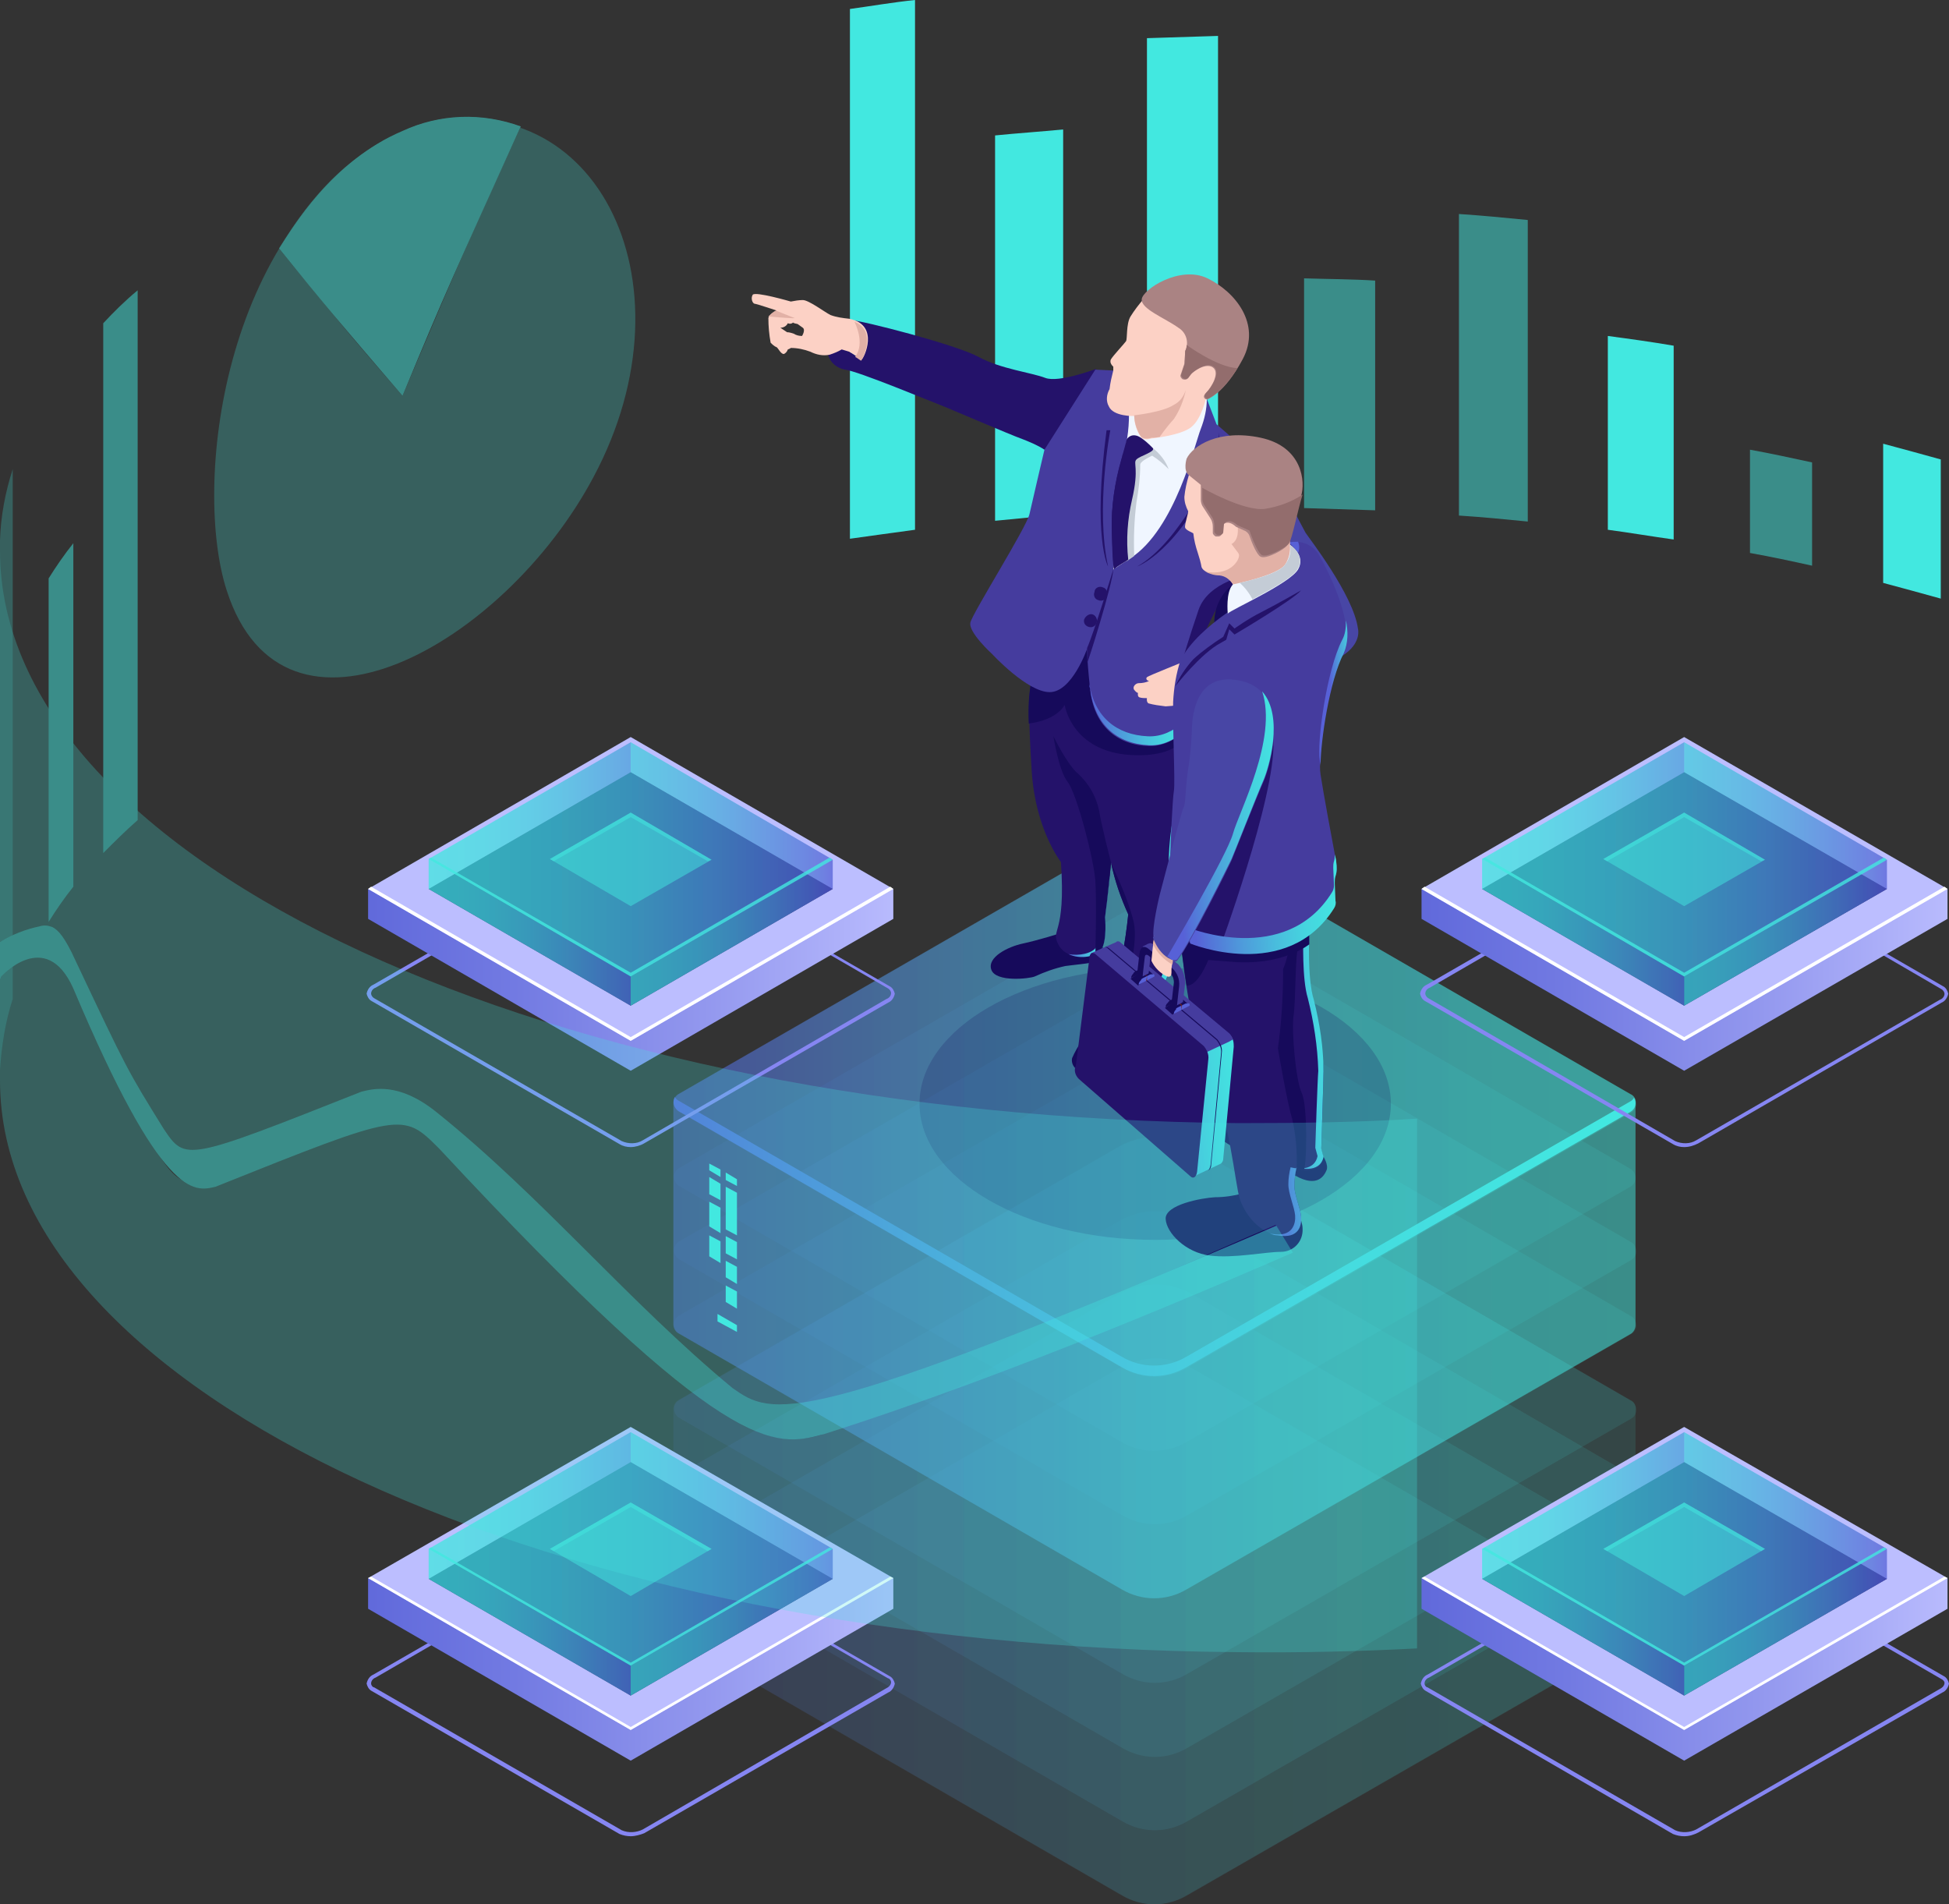<?xml version="1.0" encoding="utf-8"?>
<!-- Generator: Adobe Illustrator 24.1.2, SVG Export Plug-In . SVG Version: 6.00 Build 0)  -->
<svg version="1.1" id="Слой_1" xmlns="http://www.w3.org/2000/svg" xmlns:xlink="http://www.w3.org/1999/xlink" x="0px" y="0px"
	 viewBox="0 0 260.5 254.5" style="enable-background:new 0 0 260.5 254.5;" xml:space="preserve">
<rect x="0" y="0" width="260.5" height="254.5" fill="#333333" stroke="none"/>
<style type="text/css">
	.st0{fill:#42E8E0;}
	.st1{opacity:0.5;fill:#42E8E0;enable-background:new    ;}
	.st2{opacity:0.11;}
	.st3{fill:url(#SVGID_1_);}
	.st4{fill:url(#SVGID_2_);}
	.st5{fill:url(#SVGID_3_);}
	.st6{fill:url(#SVGID_4_);}
	.st7{opacity:0.11;fill:url(#SVGID_5_);enable-background:new    ;}
	.st8{fill:url(#SVGID_6_);}
	.st9{fill:url(#SVGID_7_);}
	.st10{fill:url(#SVGID_8_);}
	.st11{fill:url(#SVGID_9_);}
	.st12{opacity:0.5;fill:url(#SVGID_10_);enable-background:new    ;}
	.st13{fill:url(#SVGID_11_);}
	.st14{fill:url(#SVGID_12_);}
	.st15{opacity:0.2;fill:#180D5B;enable-background:new    ;}
	.st16{fill:#160A5B;}
	.st17{fill:#24126A;}
	.st18{fill:url(#SVGID_13_);}
	.st19{fill:url(#SVGID_14_);}
	.st20{fill:#4846A5;}
	.st21{fill:#FCD1C5;}
	.st22{fill:#453C9E;}
	.st23{fill:url(#SVGID_15_);}
	.st24{fill:#F0F6FF;}
	.st25{fill:#AA8383;}
	.st26{fill:#C4CCD6;}
	.st27{fill:#E2B1A6;}
	.st28{fill:#1B2B3A;}
	.st29{fill:#936D6D;}
	.st30{fill:url(#SVGID_16_);}
	.st31{fill:url(#SVGID_17_);}
	.st32{fill:url(#SVGID_18_);}
	.st33{fill:url(#SVGID_19_);}
	.st34{fill:url(#SVGID_20_);}
	.st35{fill:url(#SVGID_21_);}
	.st36{fill:#722318;}
	.st37{fill:url(#SVGID_22_);}
	.st38{fill:url(#SVGID_23_);}
	.st39{fill:#8686F2;}
	.st40{fill:url(#SVGID_24_);}
	.st41{fill:#BCBEFF;}
	.st42{fill:#FFFFFF;}
	.st43{fill:#0F054C;}
	.st44{opacity:0.5;fill:url(#SVGID_25_);enable-background:new    ;}
	.st45{opacity:0.5;fill:url(#SVGID_26_);enable-background:new    ;}
	.st46{opacity:0.5;fill:url(#SVGID_27_);enable-background:new    ;}
	.st47{opacity:0.5;fill:url(#SVGID_28_);enable-background:new    ;}
	.st48{opacity:0.5;fill:url(#SVGID_29_);enable-background:new    ;}
	.st49{opacity:0.5;fill:url(#SVGID_30_);enable-background:new    ;}
	.st50{opacity:0.8;fill:#42E8E0;enable-background:new    ;}
	.st51{fill:url(#SVGID_31_);}
	.st52{opacity:0.5;fill:url(#SVGID_32_);enable-background:new    ;}
	.st53{opacity:0.5;fill:url(#SVGID_33_);enable-background:new    ;}
	.st54{opacity:0.5;fill:url(#SVGID_34_);enable-background:new    ;}
	.st55{opacity:0.5;fill:url(#SVGID_35_);enable-background:new    ;}
	.st56{opacity:0.5;fill:url(#SVGID_36_);enable-background:new    ;}
	.st57{opacity:0.5;fill:url(#SVGID_37_);enable-background:new    ;}
	.st58{fill:url(#SVGID_38_);}
	.st59{opacity:0.5;fill:url(#SVGID_39_);enable-background:new    ;}
	.st60{opacity:0.5;fill:url(#SVGID_40_);enable-background:new    ;}
	.st61{opacity:0.5;fill:url(#SVGID_41_);enable-background:new    ;}
	.st62{opacity:0.5;fill:url(#SVGID_42_);enable-background:new    ;}
	.st63{opacity:0.5;fill:url(#SVGID_43_);enable-background:new    ;}
	.st64{opacity:0.5;fill:url(#SVGID_44_);enable-background:new    ;}
	.st65{fill:url(#SVGID_45_);}
	.st66{opacity:0.5;fill:url(#SVGID_46_);enable-background:new    ;}
	.st67{opacity:0.5;fill:url(#SVGID_47_);enable-background:new    ;}
	.st68{opacity:0.5;fill:url(#SVGID_48_);enable-background:new    ;}
	.st69{opacity:0.5;fill:url(#SVGID_49_);enable-background:new    ;}
	.st70{opacity:0.5;fill:url(#SVGID_50_);enable-background:new    ;}
	.st71{opacity:0.5;fill:url(#SVGID_51_);enable-background:new    ;}
	.st72{opacity:0.5;}
</style>
<g id="Слой_1_1_">
	<path class="st0" d="M251.7,59.3c2.6,0.7,5.2,1.4,7.7,2.1V80c-2.5-0.7-5.1-1.4-7.7-2.1V59.3z"/>
	<path class="st1" d="M233.9,60.1c2.8,0.5,5.5,1.1,8.3,1.7v13.8c-2.7-0.6-5.5-1.2-8.3-1.7L233.9,60.1L233.9,60.1z"/>
	<path class="st0" d="M214.9,44.9c3,0.4,5.9,0.8,8.8,1.3v25.9c-2.9-0.4-5.8-0.9-8.8-1.3V44.9z"/>
	<path class="st1" d="M195,28.6c3.1,0.2,6.1,0.5,9.2,0.8v40.3c-3-0.3-6.1-0.6-9.2-0.8V28.6z"/>
	<path class="st1" d="M174.3,37.2c3.2,0.1,6.4,0.1,9.5,0.3v30.7c-3.2-0.1-6.3-0.2-9.5-0.3V37.2z"/>
	<path class="st0" d="M153.3,5.1c3.1-0.1,6.3-0.2,9.5-0.3v63.1c-3.2,0.1-6.3,0.1-9.5,0.3V5.1z"/>
	<path class="st0" d="M133,18.1c3-0.3,6-0.5,9.1-0.8v51.5c-3.1,0.2-6.1,0.5-9.1,0.8V18.1z"/>
	<path class="st0" d="M113.6,1.2c2.9-0.4,5.8-0.9,8.7-1.2v70.8c-2.9,0.4-5.9,0.8-8.7,1.2V1.2z"/>
	<g class="st2">
		
			<linearGradient id="SVGID_1_" gradientUnits="userSpaceOnUse" x1="364.771" y1="-31.222" x2="493.299" y2="-31.222" gradientTransform="matrix(1 0 0 -1 -274.63 186.82)">
			<stop  offset="0" style="stop-color:#5761D7"/>
			<stop  offset="7.000000e-02" style="stop-color:#5472D8"/>
			<stop  offset="0.28" style="stop-color:#4E9CDB"/>
			<stop  offset="0.48" style="stop-color:#49BDDD"/>
			<stop  offset="0.67" style="stop-color:#45D5DF"/>
			<stop  offset="0.85" style="stop-color:#43E3E0"/>
			<stop  offset="1" style="stop-color:#42E8E0"/>
		</linearGradient>
		<path class="st3" d="M159.4,182.9c-3-1.8-6.8-1.8-9.9,0l-58.7,33.8c-0.7,0.4-0.9,1.2-0.5,1.9c0.1,0.2,0.3,0.4,0.5,0.5l59.2,34.2
			c2.7,1.6,6,1.6,8.7,0l59.3-34.1c0.7-0.4,0.9-1.2,0.5-1.9c-0.1-0.2-0.3-0.4-0.5-0.5L159.4,182.9z"/>
	</g>
	<g class="st2">
		
			<linearGradient id="SVGID_2_" gradientUnits="userSpaceOnUse" x1="364.771" y1="-21.343" x2="493.299" y2="-21.343" gradientTransform="matrix(1 0 0 -1 -274.63 186.82)">
			<stop  offset="0" style="stop-color:#5761D7"/>
			<stop  offset="7.000000e-02" style="stop-color:#5472D8"/>
			<stop  offset="0.28" style="stop-color:#4E9CDB"/>
			<stop  offset="0.48" style="stop-color:#49BDDD"/>
			<stop  offset="0.67" style="stop-color:#45D5DF"/>
			<stop  offset="0.85" style="stop-color:#43E3E0"/>
			<stop  offset="1" style="stop-color:#42E8E0"/>
		</linearGradient>
		<path class="st4" d="M159.4,173c-3-1.8-6.8-1.8-9.9,0l-58.7,33.8c-0.7,0.4-0.9,1.2-0.5,1.9c0.1,0.2,0.3,0.4,0.5,0.5l59.2,34.2
			c2.7,1.6,6,1.6,8.7,0l59.3-34.1c0.7-0.4,0.9-1.2,0.5-1.9c-0.1-0.2-0.3-0.4-0.5-0.5L159.4,173z"/>
	</g>
	<g class="st2">
		
			<linearGradient id="SVGID_3_" gradientUnits="userSpaceOnUse" x1="364.731" y1="-11.447" x2="493.259" y2="-11.447" gradientTransform="matrix(1 0 0 -1 -274.63 186.82)">
			<stop  offset="0" style="stop-color:#5761D7"/>
			<stop  offset="7.000000e-02" style="stop-color:#5472D8"/>
			<stop  offset="0.28" style="stop-color:#4E9CDB"/>
			<stop  offset="0.48" style="stop-color:#49BDDD"/>
			<stop  offset="0.67" style="stop-color:#45D5DF"/>
			<stop  offset="0.85" style="stop-color:#43E3E0"/>
			<stop  offset="1" style="stop-color:#42E8E0"/>
		</linearGradient>
		<path class="st5" d="M159.4,163.2c-3-1.8-6.8-1.8-9.9,0l-58.7,33.8c-0.7,0.4-0.9,1.2-0.5,1.9c0.1,0.2,0.3,0.4,0.5,0.5l59.2,34.2
			c2.7,1.6,6,1.6,8.7,0l59.3-34.1c0.7-0.4,0.9-1.2,0.5-1.9c-0.1-0.2-0.3-0.4-0.5-0.5L159.4,163.2z"/>
	</g>
	<g class="st2">
		
			<linearGradient id="SVGID_4_" gradientUnits="userSpaceOnUse" x1="364.771" y1="-1.571" x2="493.299" y2="-1.571" gradientTransform="matrix(1 0 0 -1 -274.63 186.82)">
			<stop  offset="0" style="stop-color:#5761D7"/>
			<stop  offset="7.000000e-02" style="stop-color:#5472D8"/>
			<stop  offset="0.28" style="stop-color:#4E9CDB"/>
			<stop  offset="0.48" style="stop-color:#49BDDD"/>
			<stop  offset="0.67" style="stop-color:#45D5DF"/>
			<stop  offset="0.85" style="stop-color:#43E3E0"/>
			<stop  offset="1" style="stop-color:#42E8E0"/>
		</linearGradient>
		<path class="st6" d="M159.4,153.3c-3-1.8-6.8-1.8-9.9,0l-58.7,33.8c-0.7,0.4-0.9,1.2-0.5,1.9c0.1,0.2,0.3,0.4,0.5,0.5l59.2,34.2
			c2.7,1.6,6,1.6,8.7,0l59.3-34.1c0.7-0.4,0.9-1.2,0.5-1.9c-0.1-0.2-0.3-0.4-0.5-0.5L159.4,153.3z"/>
	</g>
	
		<linearGradient id="SVGID_5_" gradientUnits="userSpaceOnUse" x1="364.77" y1="-16.391" x2="493.3" y2="-16.391" gradientTransform="matrix(1 0 0 -1 -274.63 186.82)">
		<stop  offset="0" style="stop-color:#5761D7"/>
		<stop  offset="7.000000e-02" style="stop-color:#5472D8"/>
		<stop  offset="0.28" style="stop-color:#4E9CDB"/>
		<stop  offset="0.48" style="stop-color:#49BDDD"/>
		<stop  offset="0.67" style="stop-color:#45D5DF"/>
		<stop  offset="0.85" style="stop-color:#43E3E0"/>
		<stop  offset="1" style="stop-color:#42E8E0"/>
	</linearGradient>
	<path class="st7" d="M217.9,187.1l-58.6-33.8c-3-1.8-6.8-1.8-9.9,0l-58.7,33.8c-0.4,0.2-0.7,0.7-0.7,1.2v29.6c0,0.5,0.3,1,0.7,1.2
		l59.2,34.2c2.7,1.6,6,1.6,8.7,0l59.3-34.1c0.4-0.2,0.7-0.7,0.7-1.2v-29.6l0,0C218.7,187.8,218.4,187.3,217.9,187.1z"/>
	<g class="st2">
		
			<linearGradient id="SVGID_6_" gradientUnits="userSpaceOnUse" x1="364.771" y1="9.669" x2="493.299" y2="9.669" gradientTransform="matrix(1 0 0 -1 -274.63 186.82)">
			<stop  offset="0" style="stop-color:#5761D7"/>
			<stop  offset="7.000000e-02" style="stop-color:#5472D8"/>
			<stop  offset="0.28" style="stop-color:#4E9CDB"/>
			<stop  offset="0.48" style="stop-color:#49BDDD"/>
			<stop  offset="0.67" style="stop-color:#45D5DF"/>
			<stop  offset="0.85" style="stop-color:#43E3E0"/>
			<stop  offset="1" style="stop-color:#42E8E0"/>
		</linearGradient>
		<path class="st8" d="M159.4,142c-3-1.8-6.8-1.8-9.9,0l-58.7,33.8c-0.7,0.4-0.9,1.2-0.5,1.9c0.1,0.2,0.3,0.4,0.5,0.5l59.2,34.2
			c2.7,1.6,6,1.6,8.7,0l59.3-34.1c0.7-0.4,0.9-1.2,0.5-1.9c-0.1-0.2-0.3-0.4-0.5-0.5L159.4,142z"/>
	</g>
	<g class="st2">
		
			<linearGradient id="SVGID_7_" gradientUnits="userSpaceOnUse" x1="364.731" y1="19.572" x2="493.259" y2="19.572" gradientTransform="matrix(1 0 0 -1 -274.63 186.82)">
			<stop  offset="0" style="stop-color:#5761D7"/>
			<stop  offset="7.000000e-02" style="stop-color:#5472D8"/>
			<stop  offset="0.28" style="stop-color:#4E9CDB"/>
			<stop  offset="0.48" style="stop-color:#49BDDD"/>
			<stop  offset="0.67" style="stop-color:#45D5DF"/>
			<stop  offset="0.85" style="stop-color:#43E3E0"/>
			<stop  offset="1" style="stop-color:#42E8E0"/>
		</linearGradient>
		<path class="st9" d="M159.4,132.1c-3-1.8-6.8-1.8-9.9,0l-58.7,33.8c-0.7,0.4-0.9,1.2-0.5,1.9c0.1,0.2,0.3,0.4,0.5,0.5l59.2,34.2
			c2.7,1.6,6,1.6,8.7,0l59.3-34.1c0.7-0.4,0.9-1.2,0.5-1.9c-0.1-0.2-0.3-0.4-0.5-0.5L159.4,132.1z"/>
	</g>
	<g class="st2">
		
			<linearGradient id="SVGID_8_" gradientUnits="userSpaceOnUse" x1="364.771" y1="29.453" x2="493.259" y2="29.453" gradientTransform="matrix(1 0 0 -1 -274.63 186.82)">
			<stop  offset="0" style="stop-color:#5761D7"/>
			<stop  offset="7.000000e-02" style="stop-color:#5472D8"/>
			<stop  offset="0.28" style="stop-color:#4E9CDB"/>
			<stop  offset="0.48" style="stop-color:#49BDDD"/>
			<stop  offset="0.67" style="stop-color:#45D5DF"/>
			<stop  offset="0.85" style="stop-color:#43E3E0"/>
			<stop  offset="1" style="stop-color:#42E8E0"/>
		</linearGradient>
		<path class="st10" d="M159.4,122.3c-3-1.8-6.8-1.8-9.9,0l-58.7,33.8c-0.7,0.4-0.9,1.2-0.5,1.9c0.1,0.2,0.3,0.4,0.5,0.5l59.1,34.2
			c2.7,1.6,6,1.6,8.7,0l59.3-34.1c0.7-0.4,0.9-1.2,0.5-1.9c-0.1-0.2-0.3-0.4-0.5-0.5L159.4,122.3z"/>
	</g>
	<g class="st2">
		
			<linearGradient id="SVGID_9_" gradientUnits="userSpaceOnUse" x1="364.771" y1="39.329" x2="493.299" y2="39.329" gradientTransform="matrix(1 0 0 -1 -274.63 186.82)">
			<stop  offset="0" style="stop-color:#5761D7"/>
			<stop  offset="7.000000e-02" style="stop-color:#5472D8"/>
			<stop  offset="0.28" style="stop-color:#4E9CDB"/>
			<stop  offset="0.48" style="stop-color:#49BDDD"/>
			<stop  offset="0.67" style="stop-color:#45D5DF"/>
			<stop  offset="0.85" style="stop-color:#43E3E0"/>
			<stop  offset="1" style="stop-color:#42E8E0"/>
		</linearGradient>
		<path class="st11" d="M159.4,112.4c-3-1.8-6.8-1.8-9.9,0l-58.7,33.8c-0.7,0.4-0.9,1.2-0.5,1.9c0.1,0.2,0.3,0.4,0.5,0.5l59.2,34.2
			c2.7,1.6,6,1.6,8.7,0l59.3-34.1c0.7-0.4,0.9-1.2,0.5-1.9c-0.1-0.2-0.3-0.4-0.5-0.5L159.4,112.4z"/>
	</g>
	
		<linearGradient id="SVGID_10_" gradientUnits="userSpaceOnUse" x1="364.77" y1="24.499" x2="493.3" y2="24.499" gradientTransform="matrix(1 0 0 -1 -274.63 186.82)">
		<stop  offset="0" style="stop-color:#5761D7"/>
		<stop  offset="7.000000e-02" style="stop-color:#5472D8"/>
		<stop  offset="0.28" style="stop-color:#4E9CDB"/>
		<stop  offset="0.48" style="stop-color:#49BDDD"/>
		<stop  offset="0.67" style="stop-color:#45D5DF"/>
		<stop  offset="0.85" style="stop-color:#43E3E0"/>
		<stop  offset="1" style="stop-color:#42E8E0"/>
	</linearGradient>
	<path class="st12" d="M217.9,146.2l-58.6-33.8c-3-1.8-6.8-1.8-9.9,0l-58.7,33.8c-0.4,0.2-0.7,0.7-0.7,1.2V177c0,0.5,0.3,1,0.7,1.2
		l59.2,34.2c2.7,1.6,6,1.6,8.7,0l59.3-34.1c0.4-0.2,0.7-0.7,0.7-1.2v-29.7l0,0C218.7,146.9,218.4,146.4,217.9,146.2z"/>
	<g class="st2">
		
			<linearGradient id="SVGID_11_" gradientUnits="userSpaceOnUse" x1="364.771" y1="39.329" x2="493.299" y2="39.329" gradientTransform="matrix(1 0 0 -1 -274.63 186.82)">
			<stop  offset="0" style="stop-color:#5761D7"/>
			<stop  offset="7.000000e-02" style="stop-color:#5472D8"/>
			<stop  offset="0.28" style="stop-color:#4E9CDB"/>
			<stop  offset="0.48" style="stop-color:#49BDDD"/>
			<stop  offset="0.67" style="stop-color:#45D5DF"/>
			<stop  offset="0.85" style="stop-color:#43E3E0"/>
			<stop  offset="1" style="stop-color:#42E8E0"/>
		</linearGradient>
		<path class="st13" d="M159.4,112.4c-3-1.8-6.8-1.8-9.9,0l-58.7,33.8c-0.7,0.4-0.9,1.2-0.5,1.9c0.1,0.2,0.3,0.4,0.5,0.5l59.2,34.2
			c2.7,1.6,6,1.6,8.7,0l59.3-34.1c0.7-0.4,0.9-1.2,0.5-1.9c-0.1-0.2-0.3-0.4-0.5-0.5L159.4,112.4z"/>
	</g>
	
		<linearGradient id="SVGID_12_" gradientUnits="userSpaceOnUse" x1="364.731" y1="21.52" x2="493.259" y2="21.52" gradientTransform="matrix(1 0 0 -1 -274.63 186.82)">
		<stop  offset="0" style="stop-color:#5761D7"/>
		<stop  offset="7.000000e-02" style="stop-color:#5472D8"/>
		<stop  offset="0.28" style="stop-color:#4E9CDB"/>
		<stop  offset="0.48" style="stop-color:#49BDDD"/>
		<stop  offset="0.67" style="stop-color:#45D5DF"/>
		<stop  offset="0.85" style="stop-color:#43E3E0"/>
		<stop  offset="1" style="stop-color:#42E8E0"/>
	</linearGradient>
	<path class="st14" d="M217.9,147.2l-59.3,34.1c-2.7,1.6-6,1.6-8.7,0l-59.2-34.2c-0.2-0.1-0.4-0.3-0.5-0.5c-0.4,0.7-0.1,1.5,0.5,1.9
		l59.2,34.2c2.7,1.6,6,1.6,8.7,0l59.3-34.1c0.7-0.4,0.9-1.2,0.5-1.9C218.3,146.9,218.1,147.1,217.9,147.2z"/>
	<polygon class="st0" points="97,157.7 98.5,158.5 98.5,157.6 97,156.7 	"/>
	<polygon class="st0" points="97,164.3 98.5,165.1 98.5,159.4 97,158.6 	"/>
	<polygon class="st0" points="97,167.5 98.5,168.3 98.5,166 97,165.2 	"/>
	<polygon class="st0" points="97,170.7 98.5,171.6 98.5,169.3 97,168.5 	"/>
	<polygon class="st0" points="94.8,159.6 96.3,160.4 96.3,158.2 94.8,157.3 	"/>
	<polygon class="st0" points="94.8,163.9 96.3,164.8 96.3,161.4 94.8,160.6 	"/>
	<polygon class="st0" points="94.8,167.9 96.3,168.8 96.3,165.9 94.8,165.1 	"/>
	<polygon class="st0" points="97,174 98.5,174.9 98.5,172.6 97,171.8 	"/>
	<polygon class="st0" points="94.8,156.4 96.3,157.3 96.3,156.3 94.8,155.5 	"/>
	<polygon class="st0" points="95.9,176.6 98.5,178 98.5,177.1 95.9,175.6 	"/>
	<ellipse class="st15" cx="154.4" cy="147.5" rx="31.5" ry="18.2"/>
	<path class="st16" d="M154.5,132.5l0.1,0.3l0.1-0.2c0.2,0.7,0.2,1.5,0.1,2.2c-0.5,0.9-1,1.8-1.7,2.7c-0.8,1-2,3.2-2.4,3.6
		c-1.2,1.2-2.9,2-4.6,2.2c-2.4,0.3-3-1.1-2.8-1.9c0.7-1.6,1.7-3,2.9-4.3c0.9-1.1,1.8-2.3,2.5-3.6L154.5,132.5z"/>
	<path class="st16" d="M147.4,126c0,0.7,0,1.4-0.1,2.1c-0.2,0.6-3.6,0.8-4.9,1c-1.4,0.3-2.8,0.8-4.1,1.4c-0.7,0.3-5.2,0.8-5.8-0.9
		s2.3-3.1,4.2-3.5s5.1-1.4,5.1-1.4L147.4,126z"/>
	<path class="st17" d="M159.5,95.8c0,3.4-0.5,6.9-1.3,10.2c-0.8,3.3-1.3,6.6-1.3,10c0,0,1.5,6.7,0.2,11.3s-2.4,5.8-2.4,5.8
		c-1.3,1.8-3.7,2.1-5.5,0.9c-0.2-0.1-0.4-0.3-0.6-0.5c1.1-3.7,1.8-7.4,2.2-11.3c-1-2.2-1.8-4.5-2.3-6.9c0,0-0.5,5.2-0.8,7.3
		c0,0,0.3,3.1-0.5,4.3s-4.5,1.6-5.7-0.6s1-1.1,0.3-11.1c0,0-3.4-4.3-3.9-12.1s-0.4-10.9,0-12.4s8-7,8-7l4.3,5.4L159.5,95.8z"/>
	
		<linearGradient id="SVGID_13_" gradientUnits="userSpaceOnUse" x1="417.37" y1="65.331" x2="422.93" y2="65.331" gradientTransform="matrix(1 0 0 -1 -274.63 186.82)">
		<stop  offset="0" style="stop-color:#5761D7"/>
		<stop  offset="7.000000e-02" style="stop-color:#5472D8"/>
		<stop  offset="0.28" style="stop-color:#4E9CDB"/>
		<stop  offset="0.48" style="stop-color:#49BDDD"/>
		<stop  offset="0.67" style="stop-color:#45D5DF"/>
		<stop  offset="0.85" style="stop-color:#43E3E0"/>
		<stop  offset="1" style="stop-color:#42E8E0"/>
	</linearGradient>
	<path class="st18" d="M148.3,117.2c-0.2-0.7-0.4-1.4-0.5-2.2c0,0-0.5,5.2-0.8,7.3c0,0,0.3,3.1-0.5,4.3c-0.5,0.8-2.3,1.2-3.7,0.9
		c1.6,0.8,3.8,0.3,4.4-0.6c0.8-1.2,0.5-4.3,0.5-4.3C147.9,121.3,148.1,118.9,148.3,117.2z"/>
	
		<linearGradient id="SVGID_14_" gradientUnits="userSpaceOnUse" x1="420.2" y1="77.583" x2="434.13" y2="77.583" gradientTransform="matrix(1 0 0 -1 -274.63 186.82)">
		<stop  offset="0" style="stop-color:#5761D7"/>
		<stop  offset="7.000000e-02" style="stop-color:#5472D8"/>
		<stop  offset="0.28" style="stop-color:#4E9CDB"/>
		<stop  offset="0.48" style="stop-color:#49BDDD"/>
		<stop  offset="0.67" style="stop-color:#45D5DF"/>
		<stop  offset="0.85" style="stop-color:#43E3E0"/>
		<stop  offset="1" style="stop-color:#42E8E0"/>
	</linearGradient>
	<path class="st19" d="M159.5,95.8l-9.3-6.6l-4.3-5.4l-0.3,0.3l3.9,4.9l9.3,6.6c0,3.4-0.5,6.9-1.3,10.2c-0.8,3.3-1.3,6.6-1.3,10
		c0,0,1.5,6.7,0.2,11.3s-2.4,5.8-2.4,5.8c-0.9,1.2-2.5,1.8-4,1.5c2.7,1.3,4.7-1.3,4.7-1.3s1.1-1.3,2.4-5.8s-0.2-11.3-0.2-11.3
		c0-3.4,0.4-6.7,1.3-10C159,102.7,159.5,99.2,159.5,95.8z"/>
	<path class="st16" d="M142.7,104.5c-1.2-1.5-1.9-6.1-1.9-6.1s1.9,3.9,3.3,5c1.4,1.3,2.4,3,2.8,4.9c0.2,1.5,1.6,7,1.6,7
		s-0.5,5.2-0.8,7.3c0,0,0.3,3.1-0.5,4.3c-0.2,0.3-0.5,0.5-0.8,0.6c0-0.1,0.2-6.9,0-9.8S143.9,106,142.7,104.5z"/>
	<path class="st20" d="M170.9,64.3c0,0,3.3,6.4,3.6,6.9s6.4,8.3,7,12.8c0,0,0.5,1.7-1.6,3.3s-12.7,8.3-13.4,8.4s-4.5-1.8-4.7-6
		c0,0,8.3-3.9,10.1-5.8c0,0-3.2-5.4-4.8-7c-0.4-0.6-0.7-1.3-0.8-2c-0.5-3.6,0.9-7.2,3.5-9.6L170.9,64.3z"/>
	<path class="st17" d="M146.5,49.3c0,0-5,1.9-6.8,1.2s-6-1.2-8.9-2.8s-15.6-4.9-17.5-5c0,0,0,0.1,0.3,0.2c1,0.1,1.7,0.8,2,1.7
		c0.2,1.2,0,2.4-0.6,3.4c-0.2,0.1-0.3-0.4-1.5-1c-0.6-0.3-1.3-0.5-2-0.5l-0.5,0.6l-0.3,0.4c0.3,1,1.2,1.7,2.2,1.9
		c1.6,0.1,12.1,4.5,12.7,4.7s9.4,4,11.1,4.6c1,0.4,2,0.8,2.9,1.4c0,0,5.1-3.4,5.3-3.4S146.5,49.3,146.5,49.3z"/>
	<path class="st21" d="M100.9,40.6c0.2,0,2.9,0.9,2.9,0.9s-1,0.5-1.1,1c0,1.1,0.1,2.2,0.3,3.3c0.2,0.2,0.5,0.5,0.8,0.6
		c0.2,0.1,0.6,1,1,0.9c0.2-0.1,0.4-0.3,0.5-0.6c0,0,0.3-0.1,0.4-0.2c0.9,0,1.8,0.2,2.6,0.5c0.8,0.4,1.7,0.6,2.6,0.4
		c0.6-0.2,1.1-0.4,1.6-0.7c0.3,0.1,0.7,0.2,1,0.3c0.4,0.2,1.5,1,1.7,1s2.5-4.6-1.7-5.4c-0.9-0.1-1.7-0.2-2.5-0.5
		c-0.8-0.4-2.9-2-3.7-2c-0.5,0-1.1,0.1-1.6,0.2c0,0-4.8-1.4-5.1-0.9S100.6,40.6,100.9,40.6z M104.3,43.8c0.4,0,0.8-0.2,1-0.6
		c0.2,0.1,0.5,0.1,0.7-0.1c0,0.1,0.6,0.2,0.6,0.2l0.7,0.5c0.4,0.3-0.1,1.1-0.1,1.1c-0.4,0-0.8-0.1-1.1-0.3c-0.3-0.1-0.6-0.2-0.9-0.2
		C104.9,44.2,104.6,44,104.3,43.8L104.3,43.8z"/>
	<path class="st16" d="M137.9,90.8c0.4-1.5,8-7,8-7l2.1,2.7l1.8,7.1l9.7,3l0,0c0,0-0.5,4.8-8.4,4.3s-8.8-6.7-8.8-6.7s-0.9,2-4.8,2.5
		C137.4,94.7,137.5,92.7,137.9,90.8z"/>
	<path class="st22" d="M161.3,53.3l1.3,3.4c0,0,6.4,5.5,8.2,7.5c-1.9,3.9-3.2,8.1-3.8,12.5c-1.3,1.1-2.6,2.2-3.8,3.5
		c-0.9,1.1-3.1,6.2-3.8,7.9s1.3,6.7,1.3,6.7s-2.7,5-7.1,4.9s-7.4-2.8-7.9-7.6s-0.4-5.4-0.4-5.4s-2,5.8-5,5.8s-7.7-5.1-7.7-5.1
		s-3.2-2.9-2.9-4.2s7.5-12.7,7.9-14.5s2-8.6,2-8.6l6.8-10.7l4.2,0.2L161.3,53.3z"/>
	
		<linearGradient id="SVGID_15_" gradientUnits="userSpaceOnUse" x1="420.26" y1="91.273" x2="435.36" y2="91.273" gradientTransform="matrix(1 0 0 -1 -274.63 186.82)">
		<stop  offset="0" style="stop-color:#5761D7"/>
		<stop  offset="7.000000e-02" style="stop-color:#5472D8"/>
		<stop  offset="0.28" style="stop-color:#4E9CDB"/>
		<stop  offset="0.48" style="stop-color:#49BDDD"/>
		<stop  offset="0.67" style="stop-color:#45D5DF"/>
		<stop  offset="0.85" style="stop-color:#43E3E0"/>
		<stop  offset="1" style="stop-color:#42E8E0"/>
	</linearGradient>
	<path class="st23" d="M153.4,98.4c-4.2-0.2-7.1-2.6-7.8-7c0,0.2,0,0.4,0.1,0.6c0.6,4.8,3.5,7.4,7.9,7.6s7.1-4.9,7.1-4.9
		s-0.1-0.4-0.3-0.9C159.8,94.9,157.2,98.6,153.4,98.4z"/>
	<path class="st24" d="M161.3,53.3c0,1.4-0.3,2.7-0.8,4c-0.8,2-3.4,13.4-9.4,17.3l-2.3,1.5v-7.2c0-2.5,0.4-4.9,1.1-7.3
		c0.7-2,1-4.1,1-6.3c0,0,1.7-0.5,1.7-0.4S161.3,53.3,161.3,53.3z"/>
	<path class="st21" d="M153.9,58.6c0,0-1.1,0.4-1.5-0.3c-0.5-0.8-0.8-1.8-0.8-2.7c0,0-2.8,0.1-3.4-1.3c-0.4-0.7-0.3-1.6,0.1-2.3
		c0.1-0.9,0.3-1.7,0.5-2.5V49c0,0-0.6-0.5-0.3-1s1.8-2.1,2-2.4s0-2.3,0.6-3.3c0.5-0.8,1.1-1.6,1.8-2.4c0,0,6-4.7,10.7,0
		s-2.4,13.3-2.4,13.3s-0.6,2.8-2,3.9S153.9,58.6,153.9,58.6z"/>
	<path class="st25" d="M158.4,47.2c0-0.2,0-0.3,0.1-0.5c0.4-1.1,0-2.3-1-2.9c-1.8-1.3-5-2.5-4.9-3.8s5.1-4.6,8.8-2.8
		s7.2,6.1,4.7,10.8s-4.8,5.4-4.8,5.4s-0.8-0.2-0.1-0.9s1.9-2.7,0.9-3.4s-2.8,0.7-3,1c-0.1,0.1-0.2,0.3-0.3,0.4
		c-0.1,0.2-0.4,0.3-0.6,0.2h-0.1c-0.2-0.1-0.4-0.4-0.3-0.6l0.4-1.2c0.1-0.2,0.1-0.4,0.1-0.6L158.4,47.2z"/>
	<path class="st26" d="M154.1,59.9c0.9,0.7,1.7,1.7,2.1,2.8c-0.7-0.7-1.4-1.3-2.2-1.8c0,0-1.6,0.7-1.6,1.2c0,1.7-0.2,3.3-0.5,5
		c-0.3,2.4-0.4,4.8-0.3,7.2l-1,0.7l-0.5-2.4l0.2-5.2l0.9-4.7c0,0,0.2-1.8,0.3-1.9S154.1,59.9,154.1,59.9z"/>
	<path class="st17" d="M154.1,59.9c0,0-1.5-1.6-2.3-1.7c-0.5-0.1-0.9,0.1-1.2,0.5c0,0.1-0.7,2.6-0.7,2.6c-0.9,3.1-1.4,6.4-1.3,9.6
		c0.1,5.2,0.3,5.1,0.3,5.1l1.9-1.2c-0.3-2.7-0.1-5.4,0.5-8c1-4.3,0.1-4.9,0.6-5.4S154.4,60.4,154.1,59.9z"/>
	<path class="st17" d="M163.3,80.2c-0.9,1.1-3.1,6.2-3.8,7.9c-0.1,0.3-0.2,0.7-0.2,1l-0.3,0.2l-1-0.9c0,0,0.9-3.1,2.2-6.9
		s6.8-4.7,6.8-4.7C165.8,77.8,164.5,78.9,163.3,80.2z"/>
	<path class="st21" d="M161.8,89.7c-0.6-0.9-1.3-1.8-2-2.6c0,0,0.1,0.6-0.8,1s-5.5,2.2-5.7,2.4s0,0.5,0.3,0.5
		c-0.4,0.2-0.9,0.3-1.4,0.3c-0.4,0-0.9,0.5-0.6,0.9s0.5,0.4,0.5,0.4s-0.1,0.5,0.2,0.6c0.3,0.1,0.7,0.1,1,0.1c0,0-0.1,0.5,0.2,0.7
		c0.7,0.2,1.5,0.3,2.3,0.4c0,0,1.5-0.1,1.9-0.2c1,0.2,2.1,0.3,3.1,0.3c1.3-0.3,2.5-0.7,3.8-1.2C164.8,93.3,161.8,89.7,161.8,89.7z"
		/>
	<path class="st17" d="M162.9,57.8l-0.2,3.1l-1.6,0.5l1.1,0.9c0,0-4.5,10.2-10.2,13.4c0,0,5.5-1.9,10.6-13.3l-0.7-0.8l1.1-0.5
		L162.9,57.8z"/>
	<path class="st17" d="M148.4,57.5c0,0-2,10.4-0.3,18.2c0,0-2.1-3.8-0.2-18.2H148.4z"/>
	<path class="st27" d="M102.7,42.3c0.3-0.3,0.6-0.6,1-0.8c0,0,2.2,0.9,2.5,1C106.2,42.6,104,42.4,102.7,42.3z"/>
	<path class="st27" d="M115.1,48.2c-0.1,0-0.4-0.3-0.8-0.5l0,0c1.4-1.9-0.1-4.7-0.1-4.7C117.3,44.2,115.2,48.2,115.1,48.2z"/>
	<path class="st27" d="M164.5,93.4c-0.9,0.4-1.9,0.7-2.8,1c-0.3-1.2-0.5-2.5-0.6-3.7c0.2-0.9,0.5-1.2,0.5-1.2l0.1,0.1
		C161.8,89.7,164.8,93.3,164.5,93.4z"/>
	<path class="st20" d="M161.8,89.5c-0.3,1,0,2.1,0.6,2.9c1.1,1.3,1.2,1.4,1.2,1.4h1.3c0.2-0.7,0.4-1.3,0.5-2
		C165.4,91.8,161.8,89.5,161.8,89.5z"/>
	<path class="st17" d="M150.1,60.5L150.1,60.5c0,0-1.2,7.1-0.9,9.7c0.2,1.8,0.2,3.6,0.2,5.4L149,76l-0.1,0.1c0,0-0.1,0-0.3-5.1
		c-0.1-3.2,0.4-6.5,1.3-9.6L150.1,60.5z"/>
	<path class="st16" d="M149.7,134.3c-0.4-0.2-0.8-0.5-1.1-0.8c1.1-3.7,1.8-7.4,2.2-11.3c-1-2.2-1.8-4.5-2.3-6.9
		c0.2,0.6,2.1,4.2,3,7.8S149.7,134.3,149.7,134.3z"/>
	<path class="st27" d="M158.5,52.1L158.5,52.1z"/>
	<path class="st27" d="M158.5,52.1c-0.3,1.4-0.8,2.7-1.6,3.9c-1.1,1.2-1.9,2.4-1.9,2.4c-0.6,0.1-1.1,0.1-1.1,0.1s-1.1,0.4-1.5-0.3
		c-0.5-0.8-0.8-1.8-0.8-2.7c0,0,3.8-0.4,5.3-1.4C157.7,53.7,158.2,53,158.5,52.1z"/>
	<path class="st28" d="M159.9,87.1c-0.1,0.2-0.2,0.3-0.2,0.5l-0.1-0.3c0,0,0.2-0.4,0.2-0.4S159.9,87.1,159.9,87.1z"/>
	<path class="st17" d="M148.8,76.1c0,0-2.6,8.5-3.5,10.5l0,2C145.4,88.6,148.7,78.1,148.8,76.1z"/>
	<path class="st17" d="M146.3,79.1c-0.2,0.4,0,1,0.5,1.1c0.4,0.2,1,0,1.1-0.5c0,0,0-0.1,0-0.1c0.2-0.4,0-1-0.5-1.1
		c-0.4-0.2-1,0-1.1,0.5C146.3,79,146.3,79.1,146.3,79.1z"/>
	<path class="st17" d="M144.9,82.8c-0.1,0.5,0.2,0.9,0.7,1c0.5,0.1,0.9-0.2,1-0.7c0.1-0.4-0.2-0.9-0.6-1
		C145.6,82,145.1,82.3,144.9,82.8z"/>
	<path class="st29" d="M158.3,48.8c0.1-0.2,0.1-0.4,0.1-0.6v-1c0-0.2,0-0.3,0.1-0.5c0.1-0.2,0.1-0.4,0.1-0.6c0,0,4.1,3,6.8,3.1
		c-2.2,3.5-4,4.1-4,4.1s-0.8-0.2-0.1-0.9s1.9-2.7,0.9-3.4s-2.8,0.7-3,1c-0.1,0.1-0.2,0.3-0.3,0.4c-0.1,0.2-0.4,0.3-0.6,0.2h-0.1
		c-0.2-0.1-0.4-0.4-0.3-0.6L158.3,48.8z"/>
	<path class="st16" d="M166.1,159.5c-1.2,0.3-2.4,0.5-3.7,0.5c-1.8,0.1-6.7,1-6.6,2.9s2.7,4.5,5.9,4.9s7.4-0.5,9.5-0.5
		c1.7,0,3-1.4,2.9-3.1c0-0.4-0.1-0.7-0.2-1.1C173.1,161.2,166.1,159.5,166.1,159.5z"/>
	<path class="st16" d="M176.9,154.6c0,0,0.7,1.1,0.4,1.8s-1.2,2.4-4.2,0.7s-8.6-4-8.6-4s-3.2-1.7-3.1-3.8s3.1-1.7,3.1-1.7
		L176.9,154.6z"/>
	<path class="st17" d="M157.8,125.8c0,0,1.3,13.2,3.9,18.2s3.4,14.4,4,16.2s2.3,4.4,5.1,4.9s3.2-1.3,3.1-2.5s-0.9-2.9-0.9-4.1
		c0-0.8,0.1-1.6,0.3-2.3c0,0,3.1,0.9,3.6-1.5c-0.1-0.3-0.2-0.7-0.3-1.1c0-0.4,0.3-9.2,0.3-10.3c-0.1-3.3-0.6-6.5-1.4-9.7
		c-0.9-2.8-0.6-8.8-0.6-8.8l-9-1.3L157.8,125.8z"/>
	
		<linearGradient id="SVGID_16_" gradientUnits="userSpaceOnUse" x1="409.036" y1="-26.192" x2="418.197" y2="-26.192" gradientTransform="matrix(1 -9.000000e-02 -9.000000e-02 -1 -240.89 155.76)">
		<stop  offset="0" style="stop-color:#5761D7"/>
		<stop  offset="7.000000e-02" style="stop-color:#5472D8"/>
		<stop  offset="0.28" style="stop-color:#4E9CDB"/>
		<stop  offset="0.48" style="stop-color:#49BDDD"/>
		<stop  offset="0.67" style="stop-color:#45D5DF"/>
		<stop  offset="0.85" style="stop-color:#43E3E0"/>
		<stop  offset="1" style="stop-color:#42E8E0"/>
	</linearGradient>
	<path class="st30" d="M175.6,133.6c-0.9-2.8-0.6-8.8-0.6-8.8l-0.8-0.1c0,0.8-0.2,6.1,0.6,8.7c0.8,3.2,1.3,6.4,1.4,9.7
		c-0.1,1.1-0.4,9.9-0.4,10.3c0.1,0.4,0.2,0.7,0.3,1.1c-0.5,2.4-3.6,1.5-3.6,1.5c-0.2,0.8-0.3,1.5-0.3,2.3c0,1.2,0.8,3,0.9,4.1
		s-0.3,3-3.1,2.5l-0.3-0.1c0.3,0.2,0.7,0.3,1.1,0.3c2.8,0.5,3.2-1.3,3.1-2.5s-0.9-2.9-0.9-4.1c0-0.8,0.1-1.6,0.3-2.5
		c0,0,3.1,1,3.6-1.4c-0.1-0.3-0.2-0.7-0.3-1.1c0-0.4,0.3-9.2,0.3-10.3C176.9,140,176.4,136.8,175.6,133.6z"/>
	<path class="st16" d="M172.4,125.7c-0.1,1.3-0.4,2.6-0.9,3.8c0,3.5-0.2,7.1-0.7,10.6c0,0,1.2,7.1,1.9,9.4c0.5,2.2,0.7,4.4,0.6,6.7
		c0.3,0.1,0.6,0.1,0.9,0.2c0.5,0,0.6-8.7-0.2-10.3s-1.4-8.3-1.1-10.4s0.2-8,0.6-9c0.2-0.6,0-1.2-0.5-1.6L172.4,125.7z"/>
	<path class="st16" d="M164.8,78.1c-1.6,1.2-2.5,3.1-2.5,5.1l1.9-0.4C164.3,82.8,163.7,79.2,164.8,78.1z"/>
	<path class="st16" d="M165.8,128.6c6,0.2,9.2-2.4,9.2-2.4c0-0.8,0-1.4,0-1.4l-9-1.3l-8.2,2.3c0,0,0.3,2.6,0.8,5.9
		c1.5,0.2,2.9-3.4,2.9-3.4l4.1,0.3C165.5,128.6,159.9,128.4,165.8,128.6z"/>
	<path class="st22" d="M159,126c0,0,12.9,5.3,19.2-4.7c0.2-0.3,0.3-0.7,0.2-1l0-2.3c0-0.3,0-0.6,0.1-0.9l0,0
		c0.2-0.6,0.2-1.2,0.1-1.9c-0.5-2.6-1.8-9.7-2.1-11.7c-0.4-2.4,0.9-12,3-16.2S176.2,74,176.2,74c-0.9-1.3-2.5-1.9-3.9-1.4
		c0,0,2.5,1.7,1.1,3.6s-5.5,3.3-5.5,3.3s-7.6,3.9-10.1,8.7c-0.6,1.8-0.9,3.7-1,5.6c-0.1,3.2,0.3,10.8,0.1,11.9s-0.5,8.3-0.5,8.7
		S159,126,159,126z"/>
	
		<linearGradient id="SVGID_17_" gradientUnits="userSpaceOnUse" x1="419.616" y1="44.92" x2="420.906" y2="44.92" gradientTransform="matrix(1 -9.000000e-02 -9.000000e-02 -1 -240.89 155.76)">
		<stop  offset="0" style="stop-color:#5761D7"/>
		<stop  offset="7.000000e-02" style="stop-color:#5472D8"/>
		<stop  offset="0.28" style="stop-color:#4E9CDB"/>
		<stop  offset="0.48" style="stop-color:#49BDDD"/>
		<stop  offset="0.67" style="stop-color:#45D5DF"/>
		<stop  offset="0.85" style="stop-color:#43E3E0"/>
		<stop  offset="1" style="stop-color:#42E8E0"/>
	</linearGradient>
	<path class="st31" d="M173.5,73.9c0.2-0.5,0.2-1,0-1.5c-0.4,0-0.8,0-1.2,0.1C172.8,73,173.2,73.4,173.5,73.9z"/>
	<path class="st17" d="M162.9,127.1c0,0,7.6-20.6,7.3-28c-0.4-7.3-11.1,14.7-11.1,14.7l0,12.2C160.3,126.5,161.6,126.8,162.9,127.1z
		"/>
	
		<linearGradient id="SVGID_18_" gradientUnits="userSpaceOnUse" x1="400.236" y1="-0.805" x2="422.216" y2="-0.805" gradientTransform="matrix(1 -9.000000e-02 -9.000000e-02 -1 -240.89 155.76)">
		<stop  offset="0" style="stop-color:#5761D7"/>
		<stop  offset="7.000000e-02" style="stop-color:#5472D8"/>
		<stop  offset="0.28" style="stop-color:#4E9CDB"/>
		<stop  offset="0.48" style="stop-color:#49BDDD"/>
		<stop  offset="0.67" style="stop-color:#45D5DF"/>
		<stop  offset="0.85" style="stop-color:#43E3E0"/>
		<stop  offset="1" style="stop-color:#42E8E0"/>
	</linearGradient>
	<path class="st32" d="M178.3,115.1c-0.1,0.3-0.1,0.6-0.1,0.9l0.1,2.3c0,0.4-0.1,0.7-0.3,1c-6.2,9.9-19.1,4.7-19.1,4.7
		s-1.8-8.1-2.3-10.7c0,0.6,0,1.1,0,1.2c0,0.3,2.5,11.6,2.5,11.6s12.9,5.3,19.2-4.7c0.2-0.3,0.3-0.7,0.2-1l-0.1-2.4
		c0-0.3,0-0.6,0.1-0.9c0.2-0.6,0.2-1.2,0.1-1.9c0-0.3-0.1-0.6-0.2-1C178.4,114.5,178.4,114.8,178.3,115.1z"/>
	
		<linearGradient id="SVGID_19_" gradientUnits="userSpaceOnUse" x1="421.076" y1="25.103" x2="426.276" y2="25.103" gradientTransform="matrix(1 -9.000000e-02 -9.000000e-02 -1 -240.89 155.76)">
		<stop  offset="0" style="stop-color:#5761D7"/>
		<stop  offset="7.000000e-02" style="stop-color:#5472D8"/>
		<stop  offset="0.28" style="stop-color:#4E9CDB"/>
		<stop  offset="0.48" style="stop-color:#49BDDD"/>
		<stop  offset="0.67" style="stop-color:#45D5DF"/>
		<stop  offset="0.85" style="stop-color:#43E3E0"/>
		<stop  offset="1" style="stop-color:#42E8E0"/>
	</linearGradient>
	<path class="st33" d="M179.4,85.5c-2.1,4.1-3.4,13.7-3,16.1c0,0.2,0.1,0.5,0.1,0.8c0-3.4,1.2-11.4,3.1-15.1
		c0.6-1.4,0.6-2.9,0.3-4.4C179.9,83.9,179.8,84.8,179.4,85.5z"/>
	<path class="st20" d="M158.8,102.8c0.3-1.7,0.4-3.3,0.5-5c0-2.9,0.9-7.8,6.1-6.9c7.5,1.2,4.3,11.7,3.5,13.5s-4.1,10.1-4.3,10.6
		s-5.3,10.8-7.2,13.3c-0.1,0.2-0.4,0.3-0.6,0.1c0,0,0,0,0,0c-0.7-0.6-2.4-2.2-2.6-3.1c-0.3-1.2,0.8-5.7,0.8-5.7s2.9-11.2,3.2-11.7
		S158.4,105.5,158.8,102.8z"/>
	<path class="st21" d="M164.9,78.3c-0.4-0.8-1.1-1.4-2-1.5c-1.4-0.1-2.1-0.5-2.3-1c-0.1-0.6-0.3-1.3-0.5-1.9
		c-0.3-0.9-0.5-1.7-0.6-2.6c0-0.1-1-0.4-1.1-0.8s0.5-2.1,0.4-2.2c-0.3-0.6-0.5-1.2-0.5-1.9c0.1-1,0.3-1.9,0.6-2.9
		c0.4-0.9,3.3-6.8,10.9-3.8s1.8,9.4,2.6,13.6c0,0,0.7,0.9-0.6,2.4S167,77.5,164.9,78.3z"/>
	<path class="st27" d="M171.9,75.7c1.3-1.5,0.6-2.4,0.6-2.4c-0.1-0.6-0.1-1.2,0-1.9l-3,0.6c0,0-4.4-3.9-4.1-1.8s-0.8,2.5-0.8,2.5
		l0.9,1.2c0.2,0.3,0.1,0.6-0.1,1c-1.3,2.2-4.3,1.5-4.3,1.5c0.6,0.3,1.2,0.5,1.9,0.5c0.9,0.1,1.6,0.7,2,1.5
		C167,77.5,170.6,77.2,171.9,75.7z"/>
	<path class="st25" d="M158.6,61.3c0,0-0.5,1.6,0.3,2.2l1.6,1.3v2c0,0.3,0.1,0.6,0.2,0.8l1.1,1.7c0.2,0.3,0.3,0.7,0.3,1.1v0.8
		c0,0.2,0.2,0.4,0.4,0.5h0.3c0.3,0,0.5-0.2,0.5-0.4l0.1-1.1c0,0,0.6-0.9,1.8,0.2l1.1,0.5c0.3,0.1,0.6,0.4,0.7,0.7
		c0.3,0.9,1,2.6,1.5,2.8c0.7,0.4,3.3-1,3.6-1.6s1.2-4.6,1.8-6.5s0.2-6.6-5.4-7.8S159.4,59.6,158.6,61.3z"/>
	<path class="st29" d="M172.3,72.6c0.4-0.6,1.2-4.6,1.8-6.5c-1.5,1-3.2,1.6-5,1.9c-2.8,0.4-8.4-2.8-8.4-2.8v1.4
		c0,0.3,0.1,0.6,0.2,0.8l1.1,1.7c0.2,0.3,0.3,0.7,0.3,1.1v0.8c0,0.2,0.2,0.4,0.4,0.5h0.3c0.3,0,0.5-0.2,0.5-0.4l0.1-1.1
		c0,0,0.6-0.9,1.8,0.2l1.6,0.7c0,0,1,3,1.7,3.3S171.9,73.2,172.3,72.6z"/>
	<path class="st24" d="M172.4,72.8c0,0,2.2,1.4,1.1,3.3s-9,5.4-9.4,5.9c0,0-0.3-2.9,0.7-3.9c0,0,6.1-1.2,7-2.7
		C172.3,74.6,172.5,73.7,172.4,72.8z"/>
	<path class="st26" d="M172.4,72.8c0.2,0.9,0,1.8-0.6,2.6c-0.7,1.2-4.4,2.1-6.1,2.5l0,0c0.7,0.6,1.3,1.4,1.7,2.2
		c2.4-1.3,5.4-2.9,6-4C174.6,74.2,172.4,72.8,172.4,72.8z"/>
	<path class="st17" d="M173.9,78.9c0,0-3.5,2-5.3,2.9S165,84,165,84l-0.7-0.7l-0.8,1.8c-1.4,0.9-2.8,1.9-4,3c-1,1.1-1.8,2.3-2.4,3.6
		c0,0,3.4-4.4,6.1-5.8l0.7-0.4l0.4-1.4l0.7,0.7C165,84.8,172.8,80.2,173.9,78.9z"/>
	
		<linearGradient id="SVGID_20_" gradientUnits="userSpaceOnUse" x1="388.626" y1="-21.232" x2="406.406" y2="-21.232" gradientTransform="matrix(1 -9.000000e-02 -9.000000e-02 -1 -240.89 155.76)">
		<stop  offset="0" style="stop-color:#5761D7"/>
		<stop  offset="7.000000e-02" style="stop-color:#5472D8"/>
		<stop  offset="0.28" style="stop-color:#4E9CDB"/>
		<stop  offset="0.48" style="stop-color:#49BDDD"/>
		<stop  offset="0.67" style="stop-color:#45D5DF"/>
		<stop  offset="0.85" style="stop-color:#43E3E0"/>
		<stop  offset="1" style="stop-color:#42E8E0"/>
	</linearGradient>
	<path class="st34" d="M164.8,139L164.8,139c-0.1-0.3-0.3-0.6-0.5-0.8L149.7,126c-0.4-0.3-0.8-0.1-0.8,0.5l-1.7,14.2
		c-0.1,0.7,0.1,1.3,0.6,1.8l12.2,10.6l-0.4,4.1l3.6-1.7l0,0c0.2-0.2,0.3-0.4,0.3-0.7l1.4-14.9C164.9,139.7,164.9,139.3,164.8,139z"
		/>
	<path class="st22" d="M145.8,127.4l3.4-1.5l0.1-0.1c0.2,0,0.3,0,0.4,0.1l14.6,12.2c0.2,0.2,0.4,0.5,0.5,0.8l-0.5,0.3l0,0l-3,1.4
		l-12.8-10.9l0,0L145.8,127.4z"/>
	<path class="st17" d="M144.2,144.2l14.9,13c0.4,0.4,0.8,0.1,0.9-0.6l1.5-15c0.1-0.7-0.2-1.3-0.6-1.8l-14.5-12.3
		c-0.4-0.3-0.8-0.1-0.8,0.6l-1.8,14.3C143.5,143,143.7,143.7,144.2,144.2z"/>
	<path class="st16" d="M161.8,155.7l1.4-14.9c0.1-0.7-0.2-1.3-0.6-1.8L148,126.7c-0.1-0.1-0.2-0.1-0.3-0.1c0.2-0.1,0.3,0,0.5,0.1
		l14.5,12.2c0.4,0.5,0.7,1.1,0.6,1.8l-1.4,14.9c0,0.5-0.2,0.8-0.5,0.8C161.6,156.4,161.7,156.1,161.8,155.7z"/>
	<path class="st16" d="M156.4,133.7l0.8-0.4c0.1-0.1,0.3-0.1,0.5-0.1h0.1c0.1,0,0.1,0.1,0.1,0.2v0.1l-2.1,1.1v-0.1
		c0-0.1,0.1-0.3,0.2-0.4l0.1-0.1C156.1,134,156.2,133.8,156.4,133.7z"/>
	<polygon class="st16" points="156.7,135.6 155.7,134.7 157.8,133.3 158.8,134.2 	"/>
	
		<linearGradient id="SVGID_21_" gradientUnits="userSpaceOnUse" x1="398.606" y1="-14.828" x2="400.866" y2="-14.828" gradientTransform="matrix(1 -9.000000e-02 -9.000000e-02 -1 -240.89 155.76)">
		<stop  offset="0" style="stop-color:#5761D7"/>
		<stop  offset="7.000000e-02" style="stop-color:#5472D8"/>
		<stop  offset="0.28" style="stop-color:#4E9CDB"/>
		<stop  offset="0.48" style="stop-color:#49BDDD"/>
		<stop  offset="0.67" style="stop-color:#45D5DF"/>
		<stop  offset="0.85" style="stop-color:#43E3E0"/>
		<stop  offset="1" style="stop-color:#42E8E0"/>
	</linearGradient>
	<path class="st35" d="M157.5,134.6l0.8-0.4c0.1-0.1,0.3-0.1,0.5-0.1h0.1c0.1,0,0.1,0.1,0.1,0.2v0.1l-2.1,1.1v-0.1
		c0-0.1,0.1-0.3,0.2-0.4l0.1-0.1C157.1,134.8,157.3,134.7,157.5,134.6z"/>
	<polygon class="st36" points="157.9,135 158,134.3 157.9,134.4 157.9,135 	"/>
	<polygon class="st36" points="158,134.3 156.9,133.5 156.9,133.5 157.9,134.4 	"/>
	<path class="st16" d="M151.8,129.8l0.8-0.4c0.1-0.1,0.3-0.1,0.5-0.1h0.1c0.1,0,0.1,0.1,0.1,0.2v0.1l-2.1,1.1v-0.1
		c0-0.1,0.1-0.3,0.2-0.4l0.1-0.1C151.4,130.1,151.6,129.9,151.8,129.8z"/>
	<polygon class="st16" points="152.1,131.7 151.1,130.8 153.2,129.4 154.2,130.3 	"/>
	
		<linearGradient id="SVGID_22_" gradientUnits="userSpaceOnUse" x1="394.326" y1="-10.545" x2="396.586" y2="-10.545" gradientTransform="matrix(1 -9.000000e-02 -9.000000e-02 -1 -240.89 155.76)">
		<stop  offset="0" style="stop-color:#5761D7"/>
		<stop  offset="7.000000e-02" style="stop-color:#5472D8"/>
		<stop  offset="0.28" style="stop-color:#4E9CDB"/>
		<stop  offset="0.48" style="stop-color:#49BDDD"/>
		<stop  offset="0.67" style="stop-color:#45D5DF"/>
		<stop  offset="0.85" style="stop-color:#43E3E0"/>
		<stop  offset="1" style="stop-color:#42E8E0"/>
	</linearGradient>
	<path class="st37" d="M152.8,130.7l0.8-0.4c0.1-0.1,0.3-0.1,0.5-0.1h0.1c0.1,0,0.1,0.1,0.1,0.2v0.1l-2.1,1.1v-0.1
		c0-0.1,0.1-0.3,0.2-0.4l0.1-0.1C152.5,130.9,152.6,130.8,152.8,130.7z"/>
	<polygon class="st36" points="153.3,131.1 153.3,130.4 153.3,130.5 153.2,131.1 	"/>
	<polygon class="st36" points="153.3,130.4 152.3,129.6 152.3,129.6 153.3,130.5 	"/>
	<path class="st22" d="M158.4,131.4l-0.3,2.6l-0.7-0.6l0.3-2.6c0-0.4-0.1-0.8-0.4-1.1l-3-2.5c-0.3-0.2-0.5-0.1-0.5,0.3l-0.3,2.6
		l-0.7-0.6l0.3-2.6c0.1-0.8,0.6-1.1,1.2-0.6l3.2,2.6C158.1,129.6,158.4,130.5,158.4,131.4z"/>
	<path class="st22" d="M153.3,127.1l1.2-0.1l3.5,3.3l0.1,2l-0.1,1.7l-0.8,0.4v-2.1v-1.4l-0.7-1c0,0-1.3-1.1-1.3-1.1
		S153.3,127.1,153.3,127.1z"/>
	<polygon class="st22" points="152.7,130.5 153.5,130.1 153.7,128.2 152.9,128.3 152.7,128.3 	"/>
	<path class="st22" d="M152.7,126.5l0.8-0.4l-0.2,0.5l-0.3,0.1L152.7,126.5z"/>
	<path class="st16" d="M157.6,131.8l-0.3,2.7l-0.7-0.6l0.3-2.6c0-0.4-0.1-0.8-0.4-1.1l-3-2.5c-0.3-0.2-0.5-0.1-0.5,0.3l-0.3,2.6
		l-0.7-0.6l0.3-2.6c0.1-0.8,0.6-1.1,1.2-0.6l3.2,2.6C157.3,130,157.7,130.8,157.6,131.8z"/>
	<path class="st21" d="M154.3,125.1c-0.2,1.1-0.3,2.2-0.4,3.3c0.4,0.9,1.2,1.7,2.1,2.1c0.8,0.2,0.5-0.7,0.6-1.2
		c0.1-0.6,0.1-1.2,0.1-1.8L154.3,125.1z"/>
	<path class="st27" d="M156.8,127.4l-2.5-2.4c0,0-0.1,0.5-0.2,1.2c0.6,1.2,1.5,2.1,2.6,2.7C156.8,128.4,156.8,127.9,156.8,127.4z"/>
	<path class="st20" d="M154.1,125.3c0,0,0.9,2.8,3.1,3.1l-0.8-3.1l-2-0.5C154.4,124.9,154.2,125.1,154.1,125.3z"/>
	
		<linearGradient id="SVGID_23_" gradientUnits="userSpaceOnUse" x1="398.656" y1="8.944" x2="415.487" y2="8.944" gradientTransform="matrix(1 -9.000000e-02 -9.000000e-02 -1 -240.89 155.76)">
		<stop  offset="0" style="stop-color:#5761D7"/>
		<stop  offset="7.000000e-02" style="stop-color:#5472D8"/>
		<stop  offset="0.28" style="stop-color:#4E9CDB"/>
		<stop  offset="0.48" style="stop-color:#49BDDD"/>
		<stop  offset="0.67" style="stop-color:#45D5DF"/>
		<stop  offset="0.85" style="stop-color:#43E3E0"/>
		<stop  offset="1" style="stop-color:#42E8E0"/>
	</linearGradient>
	<path class="st38" d="M168.7,92.4c2.1,6.3-3.1,16.1-3.9,19s-8.7,16.3-8.7,16.3l0,0l-0.1,0.1c0.2,0.1,0.3,0.2,0.5,0.4
		c0.1,0.1,0.2,0.1,0.4,0.1l0,0c0.2,0,0.4,0,0.5-0.2c1.9-2.5,7-12.9,7.2-13.3s3.5-8.8,4.3-10.6C169.5,102.8,171.7,95.8,168.7,92.4z"
		/>
	<path class="st39" d="M84.3,153.3c-0.5,0-1-0.1-1.5-0.4l-33.1-19.1c-0.4-0.2-0.6-0.6-0.7-1c0.1-0.5,0.4-1,0.9-1.2l32.6-18.8
		c1-0.6,2.3-0.6,3.3-0.1l33.1,19.1c0.4,0.2,0.6,0.6,0.7,1c-0.1,0.5-0.4,1-0.9,1.2l-32.6,18.8C85.6,153.1,84.9,153.3,84.3,153.3z
		 M83.1,152.5c0.9,0.4,2,0.4,2.8-0.1l32.6-18.9c0.3-0.1,0.6-0.4,0.6-0.8c0-0.2-0.2-0.5-0.4-0.6L85.7,113c-0.9-0.4-2-0.3-2.8,0.1
		L50.2,132c-0.3,0.1-0.6,0.4-0.6,0.8c0,0.2,0.2,0.5,0.4,0.6L83.1,152.5z"/>
	
		<linearGradient id="SVGID_24_" gradientUnits="userSpaceOnUse" x1="31.78" y1="164.935" x2="121.84" y2="164.935" gradientTransform="matrix(1 0 0 -1 0 295.89)">
		<stop  offset="0" style="stop-color:#5761D7"/>
		<stop  offset="0.16" style="stop-color:#5E67DA"/>
		<stop  offset="0.41" style="stop-color:#727AE2"/>
		<stop  offset="0.69" style="stop-color:#9297EE"/>
		<stop  offset="1" style="stop-color:#BCBEFF"/>
	</linearGradient>
	<polygon class="st40" points="119.4,118.8 119.4,122.8 84.3,143.1 49.2,122.8 49.2,118.8 	"/>
	<polygon class="st41" points="84.3,139.1 49.2,118.8 84.3,98.5 119.4,118.8 	"/>
	<polygon class="st42" points="84.3,138.6 49.6,118.5 49.2,118.8 84.3,139.1 119.4,118.8 119,118.5 	"/>
	<polygon class="st43" points="84.3,134.4 57.3,118.8 84.3,103.2 111.3,118.8 	"/>
	
		<linearGradient id="SVGID_25_" gradientUnits="userSpaceOnUse" x1="57.27" y1="177.1" x2="111.32" y2="177.1" gradientTransform="matrix(1 0 0 -1 0 295.89)">
		<stop  offset="0" style="stop-color:#42E8E0"/>
		<stop  offset="0.15" style="stop-color:#43E3E0"/>
		<stop  offset="0.33" style="stop-color:#45D5DF"/>
		<stop  offset="0.52" style="stop-color:#49BDDD"/>
		<stop  offset="0.72" style="stop-color:#4E9CDB"/>
		<stop  offset="0.93" style="stop-color:#5472D8"/>
		<stop  offset="1" style="stop-color:#5761D7"/>
	</linearGradient>
	<polygon class="st44" points="84.3,134.4 57.3,118.8 84.3,103.2 111.3,118.8 	"/>
	
		<linearGradient id="SVGID_26_" gradientUnits="userSpaceOnUse" x1="84.29" y1="186.87" x2="111.32" y2="186.87" gradientTransform="matrix(1 0 0 -1 0 295.89)">
		<stop  offset="0" style="stop-color:#42E8E0"/>
		<stop  offset="0.15" style="stop-color:#43E3E0"/>
		<stop  offset="0.33" style="stop-color:#45D5DF"/>
		<stop  offset="0.52" style="stop-color:#49BDDD"/>
		<stop  offset="0.72" style="stop-color:#4E9CDB"/>
		<stop  offset="0.93" style="stop-color:#5472D8"/>
		<stop  offset="1" style="stop-color:#5761D7"/>
	</linearGradient>
	<polygon class="st45" points="84.3,99.2 111.3,114.9 111.3,118.8 84.3,103.2 	"/>
	
		<linearGradient id="SVGID_27_" gradientUnits="userSpaceOnUse" x1="57.27" y1="186.87" x2="84.3" y2="186.87" gradientTransform="matrix(1 0 0 -1 0 295.89)">
		<stop  offset="0" style="stop-color:#42E8E0"/>
		<stop  offset="0.15" style="stop-color:#43E3E0"/>
		<stop  offset="0.33" style="stop-color:#45D5DF"/>
		<stop  offset="0.52" style="stop-color:#49BDDD"/>
		<stop  offset="0.72" style="stop-color:#4E9CDB"/>
		<stop  offset="0.93" style="stop-color:#5472D8"/>
		<stop  offset="1" style="stop-color:#5761D7"/>
	</linearGradient>
	<polygon class="st46" points="84.3,103.2 57.3,118.8 57.3,114.8 84.3,99.2 	"/>
	
		<linearGradient id="SVGID_28_" gradientUnits="userSpaceOnUse" x1="57.27" y1="181.035" x2="111.32" y2="181.035" gradientTransform="matrix(1 0 0 -1 0 295.89)">
		<stop  offset="0" style="stop-color:#42E8E0"/>
		<stop  offset="0.15" style="stop-color:#43E3E0"/>
		<stop  offset="0.33" style="stop-color:#45D5DF"/>
		<stop  offset="0.52" style="stop-color:#49BDDD"/>
		<stop  offset="0.72" style="stop-color:#4E9CDB"/>
		<stop  offset="0.93" style="stop-color:#5472D8"/>
		<stop  offset="1" style="stop-color:#5761D7"/>
	</linearGradient>
	<polygon class="st47" points="84.3,130.5 57.3,114.8 84.3,99.2 111.3,114.9 	"/>
	<polygon class="st1" points="84.3,121.1 73.5,114.8 84.3,108.6 95.1,114.9 	"/>
	<polygon class="st1" points="84.3,109.2 94.6,115.1 95.1,114.9 84.3,108.6 73.5,114.8 74,115.1 	"/>
	
		<linearGradient id="SVGID_29_" gradientUnits="userSpaceOnUse" x1="84.3" y1="171.265" x2="111.32" y2="171.265" gradientTransform="matrix(1 0 0 -1 0 295.89)">
		<stop  offset="0" style="stop-color:#42E8E0"/>
		<stop  offset="0.15" style="stop-color:#43E3E0"/>
		<stop  offset="0.33" style="stop-color:#45D5DF"/>
		<stop  offset="0.52" style="stop-color:#49BDDD"/>
		<stop  offset="0.72" style="stop-color:#4E9CDB"/>
		<stop  offset="0.93" style="stop-color:#5472D8"/>
		<stop  offset="1" style="stop-color:#5761D7"/>
	</linearGradient>
	<polygon class="st48" points="84.3,130.5 84.3,134.4 111.3,118.8 111.3,114.9 	"/>
	
		<linearGradient id="SVGID_30_" gradientUnits="userSpaceOnUse" x1="57.27" y1="171.27" x2="84.3" y2="171.27" gradientTransform="matrix(1 0 0 -1 0 295.89)">
		<stop  offset="0" style="stop-color:#42E8E0"/>
		<stop  offset="0.15" style="stop-color:#43E3E0"/>
		<stop  offset="0.33" style="stop-color:#45D5DF"/>
		<stop  offset="0.52" style="stop-color:#49BDDD"/>
		<stop  offset="0.72" style="stop-color:#4E9CDB"/>
		<stop  offset="0.93" style="stop-color:#5472D8"/>
		<stop  offset="1" style="stop-color:#5761D7"/>
	</linearGradient>
	<polygon class="st49" points="57.3,114.8 57.3,118.8 84.3,134.4 84.3,130.5 	"/>
	<polygon class="st50" points="84.3,130 57.6,114.6 57.3,114.8 84.3,130.5 111.3,114.9 110.9,114.6 	"/>
	<path class="st39" d="M84.3,245.4c-0.5,0-1-0.1-1.5-0.3L49.7,226c-0.4-0.2-0.6-0.6-0.7-1c0.1-0.5,0.4-1,0.9-1.2l32.6-18.8
		c1-0.6,2.3-0.6,3.3-0.1l33.1,19.1c0.4,0.2,0.6,0.6,0.7,1c-0.1,0.5-0.4,1-0.9,1.2l-32.6,18.8C85.6,245.2,84.9,245.4,84.3,245.4z
		 M83.1,244.6c0.9,0.4,2,0.3,2.8-0.1l32.6-18.9c0.4-0.2,0.6-0.5,0.6-0.8c0-0.2-0.2-0.5-0.4-0.5l-33.1-19.1c-0.9-0.4-2-0.4-2.8,0.1
		l-32.6,18.9c-0.3,0.1-0.6,0.4-0.6,0.8c0,0.2,0.2,0.5,0.4,0.5L83.1,244.6z"/>
	
		<linearGradient id="SVGID_31_" gradientUnits="userSpaceOnUse" x1="31.78" y1="72.765" x2="121.84" y2="72.765" gradientTransform="matrix(1 0 0 -1 0 295.89)">
		<stop  offset="0" style="stop-color:#5761D7"/>
		<stop  offset="0.16" style="stop-color:#5E67DA"/>
		<stop  offset="0.41" style="stop-color:#727AE2"/>
		<stop  offset="0.69" style="stop-color:#9297EE"/>
		<stop  offset="1" style="stop-color:#BCBEFF"/>
	</linearGradient>
	<polygon class="st51" points="119.4,210.9 119.4,215 84.3,235.3 49.2,215 49.2,210.9 	"/>
	<polygon class="st41" points="84.3,231.2 49.2,210.9 84.3,190.7 119.4,210.9 	"/>
	<polygon class="st42" points="84.3,230.8 49.6,210.7 49.2,210.9 84.3,231.2 119.4,210.9 119,210.7 	"/>
	<polygon class="st43" points="84.3,226.6 57.3,211 84.3,195.4 111.3,211 	"/>
	
		<linearGradient id="SVGID_32_" gradientUnits="userSpaceOnUse" x1="57.27" y1="84.935" x2="111.32" y2="84.935" gradientTransform="matrix(1 0 0 -1 0 295.89)">
		<stop  offset="0" style="stop-color:#42E8E0"/>
		<stop  offset="0.15" style="stop-color:#43E3E0"/>
		<stop  offset="0.33" style="stop-color:#45D5DF"/>
		<stop  offset="0.52" style="stop-color:#49BDDD"/>
		<stop  offset="0.72" style="stop-color:#4E9CDB"/>
		<stop  offset="0.93" style="stop-color:#5472D8"/>
		<stop  offset="1" style="stop-color:#5761D7"/>
	</linearGradient>
	<polygon class="st52" points="84.3,226.6 57.3,211 84.3,195.4 111.3,211 	"/>
	
		<linearGradient id="SVGID_33_" gradientUnits="userSpaceOnUse" x1="84.29" y1="94.7" x2="111.32" y2="94.7" gradientTransform="matrix(1 0 0 -1 0 295.89)">
		<stop  offset="0" style="stop-color:#42E8E0"/>
		<stop  offset="0.15" style="stop-color:#43E3E0"/>
		<stop  offset="0.33" style="stop-color:#45D5DF"/>
		<stop  offset="0.52" style="stop-color:#49BDDD"/>
		<stop  offset="0.72" style="stop-color:#4E9CDB"/>
		<stop  offset="0.93" style="stop-color:#5472D8"/>
		<stop  offset="1" style="stop-color:#5761D7"/>
	</linearGradient>
	<polygon class="st53" points="84.3,191.4 111.3,207 111.3,211 84.3,195.4 	"/>
	
		<linearGradient id="SVGID_34_" gradientUnits="userSpaceOnUse" x1="57.27" y1="94.7" x2="84.3" y2="94.7" gradientTransform="matrix(1 0 0 -1 0 295.89)">
		<stop  offset="0" style="stop-color:#42E8E0"/>
		<stop  offset="0.15" style="stop-color:#43E3E0"/>
		<stop  offset="0.33" style="stop-color:#45D5DF"/>
		<stop  offset="0.52" style="stop-color:#49BDDD"/>
		<stop  offset="0.72" style="stop-color:#4E9CDB"/>
		<stop  offset="0.93" style="stop-color:#5472D8"/>
		<stop  offset="1" style="stop-color:#5761D7"/>
	</linearGradient>
	<polygon class="st54" points="84.3,195.4 57.3,211 57.3,207 84.3,191.4 	"/>
	
		<linearGradient id="SVGID_35_" gradientUnits="userSpaceOnUse" x1="57.27" y1="88.865" x2="111.32" y2="88.865" gradientTransform="matrix(1 0 0 -1 0 295.89)">
		<stop  offset="0" style="stop-color:#42E8E0"/>
		<stop  offset="0.15" style="stop-color:#43E3E0"/>
		<stop  offset="0.33" style="stop-color:#45D5DF"/>
		<stop  offset="0.52" style="stop-color:#49BDDD"/>
		<stop  offset="0.72" style="stop-color:#4E9CDB"/>
		<stop  offset="0.93" style="stop-color:#5472D8"/>
		<stop  offset="1" style="stop-color:#5761D7"/>
	</linearGradient>
	<polygon class="st55" points="84.3,222.6 57.3,207 84.3,191.4 111.3,207 	"/>
	<polygon class="st1" points="84.3,213.3 73.5,207 84.3,200.8 95.1,207 	"/>
	<polygon class="st1" points="84.3,201.4 94.6,207.3 95.1,207 84.3,200.8 73.5,207 74,207.3 	"/>
	
		<linearGradient id="SVGID_36_" gradientUnits="userSpaceOnUse" x1="84.3" y1="79.1" x2="111.32" y2="79.1" gradientTransform="matrix(1 0 0 -1 0 295.89)">
		<stop  offset="0" style="stop-color:#42E8E0"/>
		<stop  offset="0.15" style="stop-color:#43E3E0"/>
		<stop  offset="0.33" style="stop-color:#45D5DF"/>
		<stop  offset="0.52" style="stop-color:#49BDDD"/>
		<stop  offset="0.72" style="stop-color:#4E9CDB"/>
		<stop  offset="0.93" style="stop-color:#5472D8"/>
		<stop  offset="1" style="stop-color:#5761D7"/>
	</linearGradient>
	<polygon class="st56" points="84.3,222.6 84.3,226.6 111.3,211 111.3,207 	"/>
	
		<linearGradient id="SVGID_37_" gradientUnits="userSpaceOnUse" x1="57.27" y1="79.1" x2="84.3" y2="79.1" gradientTransform="matrix(1 0 0 -1 0 295.89)">
		<stop  offset="0" style="stop-color:#42E8E0"/>
		<stop  offset="0.15" style="stop-color:#43E3E0"/>
		<stop  offset="0.33" style="stop-color:#45D5DF"/>
		<stop  offset="0.52" style="stop-color:#49BDDD"/>
		<stop  offset="0.72" style="stop-color:#4E9CDB"/>
		<stop  offset="0.93" style="stop-color:#5472D8"/>
		<stop  offset="1" style="stop-color:#5761D7"/>
	</linearGradient>
	<polygon class="st57" points="57.3,207 57.3,211 84.3,226.6 84.3,222.6 	"/>
	<polygon class="st50" points="84.3,222.2 57.6,206.8 57.3,207 84.3,222.6 111.3,207 110.9,206.8 	"/>
	<path class="st39" d="M225.1,153.3c-0.5,0-1-0.1-1.5-0.4l-33.1-19.1c-0.4-0.2-0.6-0.6-0.7-1c0.1-0.5,0.4-1,0.9-1.2l32.6-18.8
		c1-0.6,2.3-0.6,3.3-0.1l33.1,19.1c0.4,0.2,0.6,0.6,0.7,1c-0.1,0.5-0.4,1-0.9,1.2L227,152.8C226.4,153.1,225.8,153.3,225.1,153.3z
		 M223.9,152.5c0.9,0.4,2,0.4,2.8-0.1l32.6-18.8c0.3-0.1,0.6-0.4,0.6-0.8c0-0.2-0.2-0.5-0.4-0.6L226.5,113c-0.9-0.4-2-0.3-2.8,0.1
		L191.1,132c-0.3,0.1-0.6,0.4-0.6,0.8c0,0.2,0.2,0.5,0.4,0.6L223.9,152.5z"/>
	
		<linearGradient id="SVGID_38_" gradientUnits="userSpaceOnUse" x1="172.63" y1="164.935" x2="262.69" y2="164.935" gradientTransform="matrix(1 0 0 -1 0 295.89)">
		<stop  offset="0" style="stop-color:#5761D7"/>
		<stop  offset="0.16" style="stop-color:#5E67DA"/>
		<stop  offset="0.41" style="stop-color:#727AE2"/>
		<stop  offset="0.69" style="stop-color:#9297EE"/>
		<stop  offset="1" style="stop-color:#BCBEFF"/>
	</linearGradient>
	<polygon class="st58" points="260.3,118.8 260.3,122.8 225.1,143.1 190,122.8 190,118.8 	"/>
	<polygon class="st41" points="225.1,139.1 190,118.8 225.1,98.5 260.3,118.8 	"/>
	<polygon class="st42" points="225.1,138.6 190.4,118.5 190,118.8 225.1,139.1 260.3,118.8 259.9,118.5 	"/>
	<polygon class="st43" points="225.1,134.4 198.1,118.8 225.1,103.2 252.2,118.8 	"/>
	
		<linearGradient id="SVGID_39_" gradientUnits="userSpaceOnUse" x1="198.12" y1="177.1" x2="252.17" y2="177.1" gradientTransform="matrix(1 0 0 -1 0 295.89)">
		<stop  offset="0" style="stop-color:#42E8E0"/>
		<stop  offset="0.15" style="stop-color:#43E3E0"/>
		<stop  offset="0.33" style="stop-color:#45D5DF"/>
		<stop  offset="0.52" style="stop-color:#49BDDD"/>
		<stop  offset="0.72" style="stop-color:#4E9CDB"/>
		<stop  offset="0.93" style="stop-color:#5472D8"/>
		<stop  offset="1" style="stop-color:#5761D7"/>
	</linearGradient>
	<polygon class="st59" points="225.1,134.4 198.1,118.8 225.1,103.2 252.2,118.8 	"/>
	
		<linearGradient id="SVGID_40_" gradientUnits="userSpaceOnUse" x1="225.14" y1="186.87" x2="252.17" y2="186.87" gradientTransform="matrix(1 0 0 -1 0 295.89)">
		<stop  offset="0" style="stop-color:#42E8E0"/>
		<stop  offset="0.15" style="stop-color:#43E3E0"/>
		<stop  offset="0.33" style="stop-color:#45D5DF"/>
		<stop  offset="0.52" style="stop-color:#49BDDD"/>
		<stop  offset="0.72" style="stop-color:#4E9CDB"/>
		<stop  offset="0.93" style="stop-color:#5472D8"/>
		<stop  offset="1" style="stop-color:#5761D7"/>
	</linearGradient>
	<polygon class="st60" points="225.1,99.2 252.2,114.9 252.2,118.8 225.1,103.2 	"/>
	
		<linearGradient id="SVGID_41_" gradientUnits="userSpaceOnUse" x1="198.12" y1="186.87" x2="225.14" y2="186.87" gradientTransform="matrix(1 0 0 -1 0 295.89)">
		<stop  offset="0" style="stop-color:#42E8E0"/>
		<stop  offset="0.15" style="stop-color:#43E3E0"/>
		<stop  offset="0.33" style="stop-color:#45D5DF"/>
		<stop  offset="0.52" style="stop-color:#49BDDD"/>
		<stop  offset="0.72" style="stop-color:#4E9CDB"/>
		<stop  offset="0.93" style="stop-color:#5472D8"/>
		<stop  offset="1" style="stop-color:#5761D7"/>
	</linearGradient>
	<polygon class="st61" points="225.1,103.2 198.1,118.8 198.1,114.8 225.1,99.2 	"/>
	
		<linearGradient id="SVGID_42_" gradientUnits="userSpaceOnUse" x1="198.12" y1="181.035" x2="252.17" y2="181.035" gradientTransform="matrix(1 0 0 -1 0 295.89)">
		<stop  offset="0" style="stop-color:#42E8E0"/>
		<stop  offset="0.15" style="stop-color:#43E3E0"/>
		<stop  offset="0.33" style="stop-color:#45D5DF"/>
		<stop  offset="0.52" style="stop-color:#49BDDD"/>
		<stop  offset="0.72" style="stop-color:#4E9CDB"/>
		<stop  offset="0.93" style="stop-color:#5472D8"/>
		<stop  offset="1" style="stop-color:#5761D7"/>
	</linearGradient>
	<polygon class="st62" points="225.1,130.5 198.1,114.8 225.1,99.2 252.2,114.9 	"/>
	<polygon class="st1" points="225.1,121.1 214.3,114.8 225.1,108.6 235.9,114.9 	"/>
	<polygon class="st1" points="225.1,109.2 235.4,115.1 235.9,114.9 225.1,108.6 214.3,114.8 214.8,115.1 	"/>
	
		<linearGradient id="SVGID_43_" gradientUnits="userSpaceOnUse" x1="225.14" y1="171.265" x2="252.17" y2="171.265" gradientTransform="matrix(1 0 0 -1 0 295.89)">
		<stop  offset="0" style="stop-color:#42E8E0"/>
		<stop  offset="0.15" style="stop-color:#43E3E0"/>
		<stop  offset="0.33" style="stop-color:#45D5DF"/>
		<stop  offset="0.52" style="stop-color:#49BDDD"/>
		<stop  offset="0.72" style="stop-color:#4E9CDB"/>
		<stop  offset="0.93" style="stop-color:#5472D8"/>
		<stop  offset="1" style="stop-color:#5761D7"/>
	</linearGradient>
	<polygon class="st63" points="225.1,130.5 225.1,134.4 252.2,118.8 252.2,114.9 	"/>
	
		<linearGradient id="SVGID_44_" gradientUnits="userSpaceOnUse" x1="198.12" y1="171.27" x2="225.14" y2="171.27" gradientTransform="matrix(1 0 0 -1 0 295.89)">
		<stop  offset="0" style="stop-color:#42E8E0"/>
		<stop  offset="0.15" style="stop-color:#43E3E0"/>
		<stop  offset="0.33" style="stop-color:#45D5DF"/>
		<stop  offset="0.52" style="stop-color:#49BDDD"/>
		<stop  offset="0.72" style="stop-color:#4E9CDB"/>
		<stop  offset="0.93" style="stop-color:#5472D8"/>
		<stop  offset="1" style="stop-color:#5761D7"/>
	</linearGradient>
	<polygon class="st64" points="198.1,114.8 198.1,118.8 225.1,134.4 225.1,130.5 	"/>
	<polygon class="st50" points="225.1,130 198.5,114.6 198.1,114.8 225.1,130.5 252.2,114.9 251.8,114.6 	"/>
	<path class="st39" d="M225.1,245.4c-0.5,0-1-0.1-1.5-0.3L190.6,226c-0.4-0.2-0.6-0.6-0.7-1c0.1-0.5,0.4-1,0.9-1.2l32.6-18.8
		c1-0.6,2.3-0.6,3.3-0.1l33.1,19.1c0.4,0.2,0.6,0.6,0.7,1c-0.1,0.5-0.4,1-0.9,1.2L227,244.9C226.4,245.2,225.8,245.4,225.1,245.4z
		 M223.9,244.6c0.9,0.4,2,0.3,2.8-0.1l32.6-18.8c0.4-0.2,0.6-0.5,0.6-0.8c0-0.2-0.2-0.4-0.4-0.5l-33.1-19.1c-0.9-0.4-2-0.4-2.8,0.1
		L191,224.2c-0.3,0.1-0.6,0.4-0.6,0.8c0,0.2,0.2,0.5,0.4,0.5L223.9,244.6z"/>
	
		<linearGradient id="SVGID_45_" gradientUnits="userSpaceOnUse" x1="172.63" y1="72.765" x2="262.69" y2="72.765" gradientTransform="matrix(1 0 0 -1 0 295.89)">
		<stop  offset="0" style="stop-color:#5761D7"/>
		<stop  offset="0.16" style="stop-color:#5E67DA"/>
		<stop  offset="0.41" style="stop-color:#727AE2"/>
		<stop  offset="0.69" style="stop-color:#9297EE"/>
		<stop  offset="1" style="stop-color:#BCBEFF"/>
	</linearGradient>
	<polygon class="st65" points="260.3,210.9 260.3,215 225.1,235.3 190,215 190,210.9 	"/>
	<polygon class="st41" points="225.1,231.2 190,210.9 225.1,190.7 260.3,210.9 	"/>
	<polygon class="st42" points="225.1,230.8 190.4,210.7 190,210.9 225.1,231.2 260.3,210.9 259.9,210.7 	"/>
	<polygon class="st43" points="225.1,226.6 198.1,211 225.1,195.4 252.2,211 	"/>
	
		<linearGradient id="SVGID_46_" gradientUnits="userSpaceOnUse" x1="198.12" y1="84.935" x2="252.17" y2="84.935" gradientTransform="matrix(1 0 0 -1 0 295.89)">
		<stop  offset="0" style="stop-color:#42E8E0"/>
		<stop  offset="0.15" style="stop-color:#43E3E0"/>
		<stop  offset="0.33" style="stop-color:#45D5DF"/>
		<stop  offset="0.52" style="stop-color:#49BDDD"/>
		<stop  offset="0.72" style="stop-color:#4E9CDB"/>
		<stop  offset="0.93" style="stop-color:#5472D8"/>
		<stop  offset="1" style="stop-color:#5761D7"/>
	</linearGradient>
	<polygon class="st66" points="225.1,226.6 198.1,211 225.1,195.4 252.2,211 	"/>
	
		<linearGradient id="SVGID_47_" gradientUnits="userSpaceOnUse" x1="225.14" y1="94.7" x2="252.17" y2="94.7" gradientTransform="matrix(1 0 0 -1 0 295.89)">
		<stop  offset="0" style="stop-color:#42E8E0"/>
		<stop  offset="0.15" style="stop-color:#43E3E0"/>
		<stop  offset="0.33" style="stop-color:#45D5DF"/>
		<stop  offset="0.52" style="stop-color:#49BDDD"/>
		<stop  offset="0.72" style="stop-color:#4E9CDB"/>
		<stop  offset="0.93" style="stop-color:#5472D8"/>
		<stop  offset="1" style="stop-color:#5761D7"/>
	</linearGradient>
	<polygon class="st67" points="225.1,191.4 252.2,207 252.2,211 225.1,195.4 	"/>
	
		<linearGradient id="SVGID_48_" gradientUnits="userSpaceOnUse" x1="198.12" y1="94.7" x2="225.14" y2="94.7" gradientTransform="matrix(1 0 0 -1 0 295.89)">
		<stop  offset="0" style="stop-color:#42E8E0"/>
		<stop  offset="0.15" style="stop-color:#43E3E0"/>
		<stop  offset="0.33" style="stop-color:#45D5DF"/>
		<stop  offset="0.52" style="stop-color:#49BDDD"/>
		<stop  offset="0.72" style="stop-color:#4E9CDB"/>
		<stop  offset="0.93" style="stop-color:#5472D8"/>
		<stop  offset="1" style="stop-color:#5761D7"/>
	</linearGradient>
	<polygon class="st68" points="225.1,195.4 198.1,211 198.1,207 225.1,191.4 	"/>
	
		<linearGradient id="SVGID_49_" gradientUnits="userSpaceOnUse" x1="198.12" y1="88.865" x2="252.17" y2="88.865" gradientTransform="matrix(1 0 0 -1 0 295.89)">
		<stop  offset="0" style="stop-color:#42E8E0"/>
		<stop  offset="0.15" style="stop-color:#43E3E0"/>
		<stop  offset="0.33" style="stop-color:#45D5DF"/>
		<stop  offset="0.52" style="stop-color:#49BDDD"/>
		<stop  offset="0.72" style="stop-color:#4E9CDB"/>
		<stop  offset="0.93" style="stop-color:#5472D8"/>
		<stop  offset="1" style="stop-color:#5761D7"/>
	</linearGradient>
	<polygon class="st69" points="225.1,222.6 198.1,207 225.1,191.4 252.2,207 	"/>
	<polygon class="st1" points="225.1,213.3 214.3,207 225.1,200.8 235.9,207 	"/>
	<polygon class="st1" points="225.1,201.4 235.4,207.3 235.9,207 225.1,200.8 214.3,207 214.8,207.3 	"/>
	
		<linearGradient id="SVGID_50_" gradientUnits="userSpaceOnUse" x1="225.14" y1="79.1" x2="252.17" y2="79.1" gradientTransform="matrix(1 0 0 -1 0 295.89)">
		<stop  offset="0" style="stop-color:#42E8E0"/>
		<stop  offset="0.15" style="stop-color:#43E3E0"/>
		<stop  offset="0.33" style="stop-color:#45D5DF"/>
		<stop  offset="0.52" style="stop-color:#49BDDD"/>
		<stop  offset="0.72" style="stop-color:#4E9CDB"/>
		<stop  offset="0.93" style="stop-color:#5472D8"/>
		<stop  offset="1" style="stop-color:#5761D7"/>
	</linearGradient>
	<polygon class="st70" points="225.1,222.6 225.1,226.6 252.2,211 252.2,207 	"/>
	
		<linearGradient id="SVGID_51_" gradientUnits="userSpaceOnUse" x1="198.12" y1="79.1" x2="225.14" y2="79.1" gradientTransform="matrix(1 0 0 -1 0 295.89)">
		<stop  offset="0" style="stop-color:#42E8E0"/>
		<stop  offset="0.15" style="stop-color:#43E3E0"/>
		<stop  offset="0.33" style="stop-color:#45D5DF"/>
		<stop  offset="0.52" style="stop-color:#49BDDD"/>
		<stop  offset="0.72" style="stop-color:#4E9CDB"/>
		<stop  offset="0.93" style="stop-color:#5472D8"/>
		<stop  offset="1" style="stop-color:#5761D7"/>
	</linearGradient>
	<polygon class="st71" points="198.1,207 198.1,211 225.1,226.6 225.1,222.6 	"/>
	<polygon class="st50" points="225.1,222.2 198.5,206.8 198.1,207 225.1,222.6 252.2,207 251.8,206.8 	"/>
	<g class="st72">
		<path class="st1" d="M54.8,17.1c24.3-7.3,38.7,20.2,24.5,46.7c-12,22.5-41.4,38.8-49,15.1c-4.5-13.9-0.8-48,22.2-60.8
			c-6.2,3.2-10.7,7.7-15.2,15.1c8.5,10.4,9.2,11.3,16.5,19.7c8.7-20.5,9.4-22.1,15.8-36C64.8,15.2,59.6,15.2,54.8,17.1L54.8,17.1z
			 M53.1,17.8l-0.5,0.3L53.1,17.8z M54.4,17.3l0.4-0.2L54.4,17.3z M53.8,17.5l-0.6,0.3L53.8,17.5z M53.8,17.5l0.5-0.2L53.8,17.5z"/>
		<path class="st0" d="M13.8,43.2c1.4-1.5,2.9-3,4.6-4.4v70.8c-1.6,1.4-3.1,2.9-4.6,4.4V43.2z"/>
		<path class="st0" d="M6.5,77.3c1-1.6,2.1-3.2,3.3-4.7v45.9c-1.2,1.5-2.3,3.1-3.3,4.7V77.3z"/>
		<path class="st1" d="M0,130.7l0.1,0.2l0.1-4.6L0,126V130.7z M0,144.4V73.6c0-0.4,0-0.9,0-1.4c0.1-3.2,0.7-6.4,1.7-9.5v70.8
			c-1,3.1-1.5,6.3-1.7,9.5C0,143.5,0,143.9,0,144.4z"/>
		<polygon class="st0" points="0,130.7 0.1,130.9 0.2,126.2 0,126 0,130.7 		"/>
		<path class="st0" d="M52.6,18.1L52.6,18.1L52.6,18.1z M54.8,17.1L54.8,17.1L54.8,17.1z M53.2,17.8L53.2,17.8L53.2,17.8z
			 M54.2,17.3h0.1H54.2L54.2,17.3z"/>
		<path class="st0" d="M53.8,17.5c5-2.3,10.6-2.5,15.8-0.6c-9,19.9-10,22-15.8,36c-8.9-10.4-10.3-12-16.5-19.7
			C39.1,30.4,44.4,21.5,53.8,17.5L53.8,17.5z"/>
		<path class="st1" d="M110,191.7c-7.3,2.2-12-2.3-13.7-3.6c-13.4-11.3-25.1-25.1-38.5-36.4c-4-3.3-6.4-2-7.8-1.6
			c-25,9.9-25,9.9-29,3.9c-7.4-13-7.6-14.1-11-22.2c-0.8-1.9-3.4-4.7-4.6-4.5c-5.6,1.6-4.9,2.7-5.4,3.4v-4.8c6.6-2.6,7.3-2.9,10,3.3
			c12.3,26.3,14.5,25.7,17.3,25c26.3-10.5,26-9.8,32.7-2.8c11.6,12.1,35,35.6,42.3,37.5c2.6,0.2,5.3,0,7.8-0.6
			c25.4-8.5,35.5-13.9,60.4-24.6l2.2,3.6c-9.2,4-37,15-62.6,23L110,191.7z M189.4,220.3v-70.8c-7.8,0.5-15.8,0.6-23.9,0.6
			C73.5,149.3,0,115.2,0,73.6v70.8c0,41.6,73.5,75.7,165.5,76.4C173.6,220.9,181.6,220.7,189.4,220.3L189.4,220.3z"/>
		<path class="st0" d="M110,191.7c-6.5,1.7-12.7,3.3-51.3-38.2c-4.9-4.9-4.9-4.9-29.9,5.1c-2.9,0.7-7.1,1.7-19-26.5
			c-3.7-8.3-9.8-1.5-9.8-1.4v-4.8c1.6-1,3.4-1.7,5.3-2.1c0.6-0.2,1.2-0.1,1.7,0.1c0.8,0.4,1.7,1.4,3.1,4.5C17,143,17,143,21.9,150.9
			c2.9,4.3,2.9,4.3,26.4-5c1.6-0.4,5-1.3,10,2.7c14.1,11.3,25.7,25.4,39.6,36.9c5.3,3.7,8.4,6,72.7-21.7l2.2,3.6
			C163.6,171.4,135.6,183.6,110,191.7L110,191.7z"/>
	</g>
</g>
</svg>
